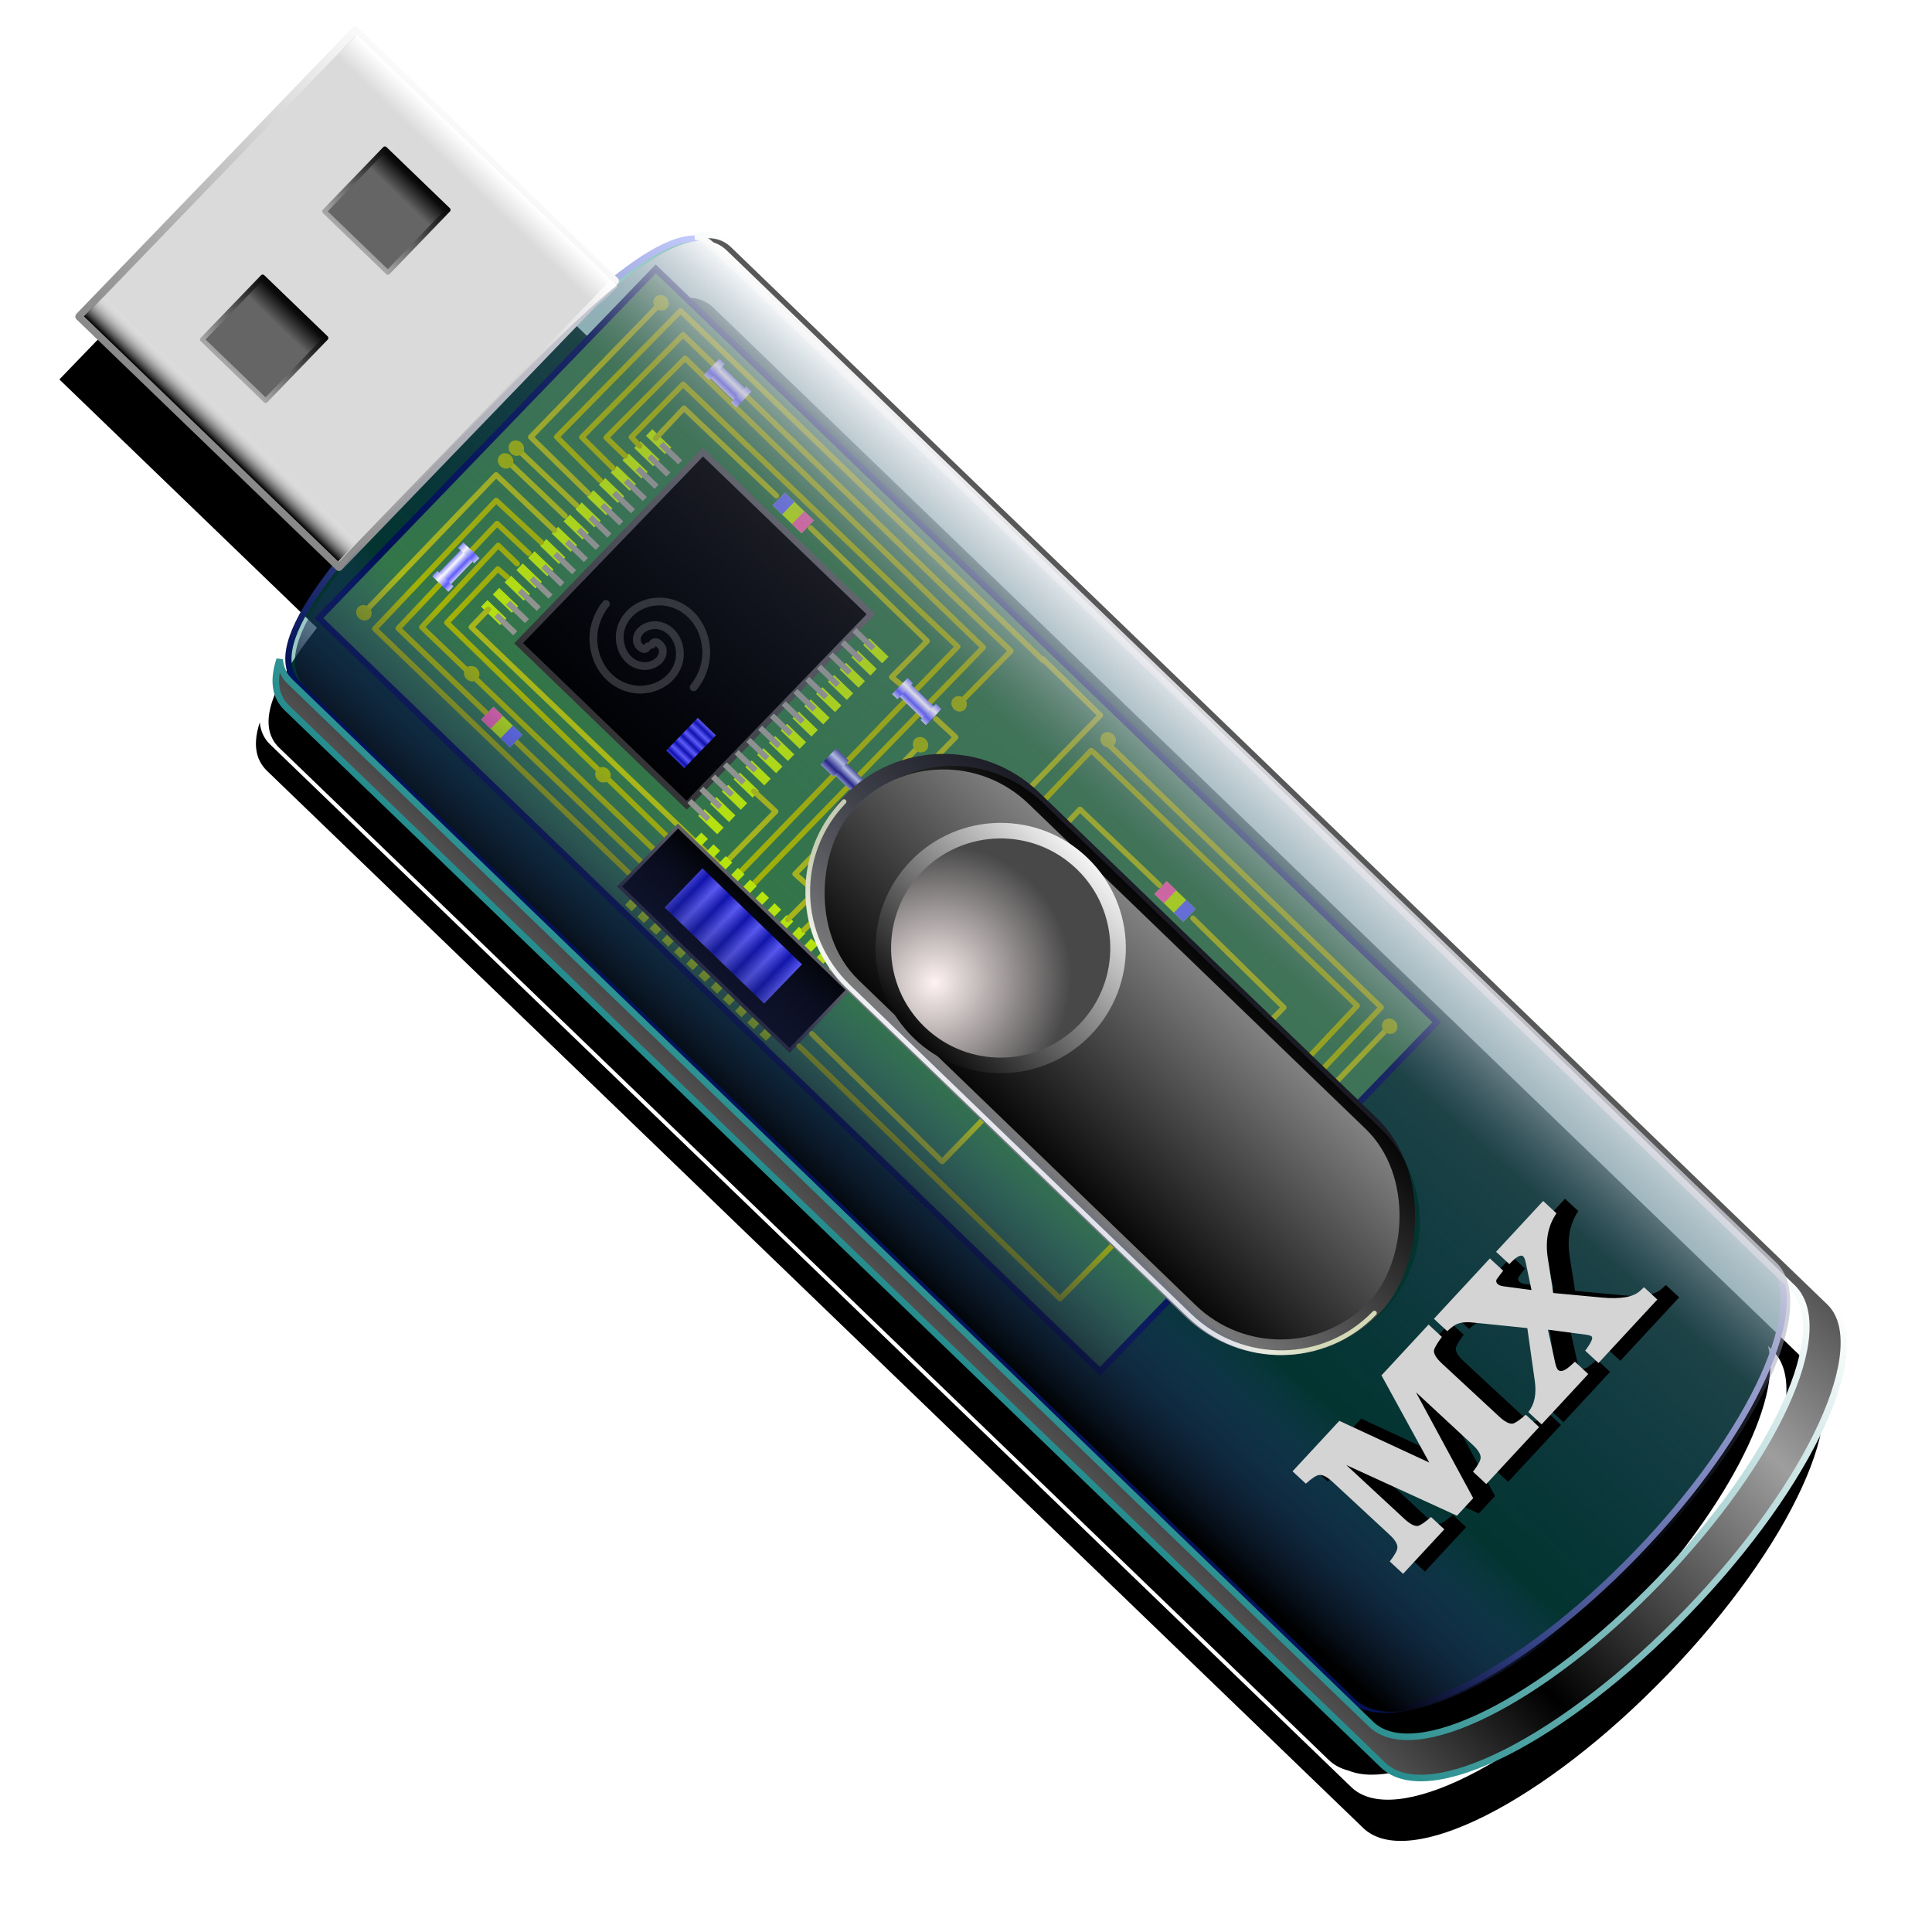<?xml version="1.0" encoding="UTF-8" standalone="no"?>
<!-- Created with Inkscape (http://www.inkscape.org/) -->

<svg
   xmlns:dc="http://purl.org/dc/elements/1.1/"
   xmlns:cc="http://creativecommons.org/ns#"
   xmlns:rdf="http://www.w3.org/1999/02/22-rdf-syntax-ns#"
   xmlns:svg="http://www.w3.org/2000/svg"
   xmlns="http://www.w3.org/2000/svg"
   xmlns:xlink="http://www.w3.org/1999/xlink"
   xmlns:sodipodi="http://sodipodi.sourceforge.net/DTD/sodipodi-0.dtd"
   xmlns:inkscape="http://www.inkscape.org/namespaces/inkscape"
   width="256"
   height="256"
   id="svg2"
   sodipodi:version="0.32"
   inkscape:version="0.92.5 (2060ec1f9f, 2020-04-08)"
   version="1.0"
   sodipodi:docname="mx-live-usb-maker.svg"
   inkscape:output_extension="org.inkscape.output.svg.inkscape">
  <sodipodi:namedview
     pagecolor="#ff0000"
     bordercolor="#666666"
     borderopacity="1"
     objecttolerance="10"
     gridtolerance="10"
     guidetolerance="10"
     inkscape:pageopacity="0"
     inkscape:pageshadow="2"
     inkscape:window-width="640"
     inkscape:window-height="480"
     id="namedview376"
     showgrid="false"
     inkscape:snap-global="false"
     inkscape:zoom="2.28"
     inkscape:cx="128"
     inkscape:cy="128"
     inkscape:current-layer="layer1" />
  <defs
     id="defs4">
    <linearGradient
       inkscape:collect="always"
       id="linearGradient1436">
      <stop
         style="stop-color:#000000;stop-opacity:1"
         offset="0"
         id="stop1432" />
      <stop
         id="stop1440"
         offset="0.293"
         style="stop-color:#3748a7;stop-opacity:0.009" />
      <stop
         style="stop-color:#696d8b;stop-opacity:0.259"
         offset="0.747"
         id="stop1442" />
      <stop
         style="stop-color:#ffffff;stop-opacity:1"
         offset="1"
         id="stop1434" />
    </linearGradient>
    <linearGradient
       inkscape:collect="always"
       id="linearGradient4740">
      <stop
         id="stop4742"
         stop-color="#b6b6b6"
         stop-opacity="1" />
      <stop
         offset="1"
         id="stop4744"
         stop-color="#000000"
         stop-opacity="1" />
    </linearGradient>
    <linearGradient
       inkscape:collect="always"
       id="linearGradient4728">
      <stop
         id="stop4730"
         stop-color="#656565"
         stop-opacity="1" />
      <stop
         offset="1"
         id="stop4732"
         stop-color="#000000"
         stop-opacity="1" />
    </linearGradient>
    <linearGradient
       id="linearGradient4720"
       inkscape:collect="always">
      <stop
         id="stop4722"
         stop-color="#ffffff"
         stop-opacity="0" />
      <stop
         id="stop4724"
         offset="1"
         stop-color="#000000"
         stop-opacity="1" />
    </linearGradient>
    <linearGradient
       inkscape:collect="always"
       id="linearGradient4708">
      <stop
         id="stop4710"
         stop-color="#ffffff"
         stop-opacity="0" />
      <stop
         offset="1"
         id="stop4712"
         stop-color="#ffffff"
         stop-opacity="1" />
    </linearGradient>
    <linearGradient
       inkscape:collect="always"
       id="linearGradient4698">
      <stop
         id="stop4700"
         stop-color="#878787"
         stop-opacity="1" />
      <stop
         offset="1"
         id="stop4702"
         stop-color="#ffffff"
         stop-opacity="1" />
    </linearGradient>
    <linearGradient
       id="linearGradient4688">
      <stop
         id="stop4690"
         stop-color="#000000"
         stop-opacity="1" />
      <stop
         offset="1"
         id="stop4692"
         stop-color="#9e9e9e"
         stop-opacity="1" />
    </linearGradient>
    <linearGradient
       id="linearGradient4682"
       inkscape:collect="always">
      <stop
         id="stop4684"
         stop-color="#258c8d"
         stop-opacity="1" />
      <stop
         id="stop4686"
         offset="1"
         stop-color="#ffffff"
         stop-opacity="1" />
    </linearGradient>
    <linearGradient
       id="linearGradient4663">
      <stop
         id="stop4665"
         stop-color="#a2a2a2"
         stop-opacity="0" />
      <stop
         offset="0.638"
         id="stop4669"
         stop-color="#424242"
         stop-opacity="1" />
      <stop
         id="stop4667"
         offset="1"
         stop-color="#818181"
         stop-opacity="1" />
    </linearGradient>
    <linearGradient
       inkscape:collect="always"
       id="linearGradient4639">
      <stop
         id="stop4641"
         stop-color="#fff2f2"
         stop-opacity="1" />
      <stop
         offset="1"
         id="stop4643"
         stop-color="#484848"
         stop-opacity="1" />
    </linearGradient>
    <linearGradient
       inkscape:collect="always"
       id="linearGradient4631">
      <stop
         id="stop4633"
         stop-color="#000000"
         stop-opacity="1" />
      <stop
         offset="1"
         id="stop4635"
         stop-color="#ffffff"
         stop-opacity="1" />
    </linearGradient>
    <linearGradient
       id="linearGradient4623"
       inkscape:collect="always">
      <stop
         id="stop4625"
         stop-color="#ffffff"
         stop-opacity="1" />
      <stop
         id="stop4627"
         offset="1"
         stop-color="#d4d9b7"
         stop-opacity="1" />
    </linearGradient>
    <linearGradient
       id="linearGradient4610">
      <stop
         id="stop4612"
         stop-color="#000000"
         stop-opacity="1" />
      <stop
         offset="1"
         id="stop4614"
         stop-color="#8d8d8d"
         stop-opacity="1" />
    </linearGradient>
    <linearGradient
       id="linearGradient4602">
      <stop
         id="stop4604"
         stop-color="#7f7f7f"
         stop-opacity="1" />
      <stop
         offset="1"
         id="stop4606"
         stop-color="#000000"
         stop-opacity="1" />
    </linearGradient>
    <linearGradient
       id="linearGradient4372"
       inkscape:collect="always">
      <stop
         id="stop4374"
         stop-color="#201e85"
         stop-opacity="1" />
      <stop
         id="stop4376"
         offset="1"
         stop-color="#c1c9ec"
         stop-opacity="1" />
    </linearGradient>
    <linearGradient
       inkscape:collect="always"
       id="linearGradient3895">
      <stop
         id="stop3897"
         stop-color="#605dff"
         stop-opacity="1" />
      <stop
         offset="1"
         id="stop3899"
         stop-color="#ffffff"
         stop-opacity="1" />
    </linearGradient>
    <linearGradient
       inkscape:collect="always"
       id="linearGradient3883">
      <stop
         id="stop3885"
         stop-color="#0c0daf"
         stop-opacity="1" />
      <stop
         offset="1"
         id="stop3887"
         stop-color="#605dff"
         stop-opacity="1" />
    </linearGradient>
    <linearGradient
       id="linearGradient3382">
      <stop
         id="stop3384"
         stop-color="#303030"
         stop-opacity="1" />
      <stop
         offset="1"
         id="stop3386"
         stop-color="#616265"
         stop-opacity="1" />
    </linearGradient>
    <linearGradient
       inkscape:collect="always"
       id="linearGradient3369">
      <stop
         id="stop3371"
         stop-color="#001056"
         stop-opacity="1" />
      <stop
         offset="1"
         id="stop3373"
         stop-color="#c7ceff"
         stop-opacity="1" />
    </linearGradient>
    <linearGradient
       id="linearGradient3578">
      <stop
         id="stop3580"
         stop-color="#000000"
         stop-opacity="1" />
      <stop
         offset="1"
         id="stop3582"
         stop-color="#fffcfc"
         stop-opacity="1" />
    </linearGradient>
    <linearGradient
       inkscape:collect="always"
       xlink:href="#linearGradient3382"
       id="linearGradient10226"
       gradientUnits="userSpaceOnUse"
       x1="64.36"
       y1="148.62"
       x2="64.95"
       y2="110.96"
       gradientTransform="matrix(1.031,0,0,1.031,59.495,-137.401)" />
    <linearGradient
       inkscape:collect="always"
       xlink:href="#linearGradient3382"
       id="linearGradient10228"
       gradientUnits="userSpaceOnUse"
       gradientTransform="matrix(1.043,0,0,0.326,90.934,-20.268)"
       x1="64.36"
       y1="148.62"
       x2="64.95"
       y2="110.96" />
    <linearGradient
       inkscape:collect="always"
       xlink:href="#linearGradient3883"
       id="linearGradient10230"
       gradientUnits="userSpaceOnUse"
       gradientTransform="matrix(1.031,0,0,1.031,60.743,-136.667)"
       spreadMethod="reflect"
       x1="99.48"
       y1="153.75"
       x2="101.33"
       y2="153.75" />
    <linearGradient
       inkscape:collect="always"
       xlink:href="#linearGradient3895"
       id="linearGradient10232"
       gradientUnits="userSpaceOnUse"
       spreadMethod="reflect"
       x1="102.65"
       y1="127.35"
       x2="102.65"
       y2="126.46" />
    <linearGradient
       inkscape:collect="always"
       xlink:href="#linearGradient3895"
       id="linearGradient10234"
       gradientUnits="userSpaceOnUse"
       gradientTransform="matrix(0.171,0,0,1.345,82.477,-43.687)"
       spreadMethod="reflect"
       x1="102.65"
       y1="127.35"
       x2="102.65"
       y2="126.46" />
    <linearGradient
       inkscape:collect="always"
       xlink:href="#linearGradient3895"
       id="linearGradient10236"
       gradientUnits="userSpaceOnUse"
       gradientTransform="matrix(0.171,0,0,1.345,87.418,-43.835)"
       spreadMethod="reflect"
       x1="102.65"
       y1="127.35"
       x2="102.65"
       y2="126.46" />
    <linearGradient
       inkscape:collect="always"
       xlink:href="#linearGradient3883"
       id="linearGradient10238"
       gradientUnits="userSpaceOnUse"
       gradientTransform="matrix(0.338,0,0,0.477,-38.534,60.848)"
       spreadMethod="reflect"
       x1="99.48"
       y1="153.75"
       x2="101.33"
       y2="153.75" />
    <linearGradient
       inkscape:collect="always"
       xlink:href="#linearGradient3382"
       id="linearGradient10252"
       gradientUnits="userSpaceOnUse"
       gradientTransform="matrix(0.513,0,0,0.33,179.453,-48.049)"
       x1="64.36"
       y1="148.62"
       x2="64.95"
       y2="110.96" />
    <linearGradient
       inkscape:collect="always"
       xlink:href="#linearGradient4372"
       id="linearGradient10254"
       gradientUnits="userSpaceOnUse"
       spreadMethod="reflect"
       x1="102.65"
       y1="127.35"
       x2="102.65"
       y2="126.46" />
    <linearGradient
       inkscape:collect="always"
       xlink:href="#linearGradient4372"
       id="linearGradient10256"
       gradientUnits="userSpaceOnUse"
       gradientTransform="matrix(0.171,0,0,1.345,82.477,-43.687)"
       spreadMethod="reflect"
       x1="102.65"
       y1="127.35"
       x2="102.65"
       y2="126.46" />
    <linearGradient
       inkscape:collect="always"
       xlink:href="#linearGradient4372"
       id="linearGradient10258"
       gradientUnits="userSpaceOnUse"
       gradientTransform="matrix(0.171,0,0,1.345,87.418,-43.835)"
       spreadMethod="reflect"
       x1="102.65"
       y1="127.35"
       x2="102.65"
       y2="126.46" />
    <radialGradient
       inkscape:collect="always"
       xlink:href="#linearGradient4639"
       id="radialGradient10268"
       gradientUnits="userSpaceOnUse"
       gradientTransform="matrix(1.098,-0.042,0.044,1.154,45.035,-148.913)"
       cx="116.9"
       cy="140"
       fx="116.9"
       fy="140"
       r="16.09" />
    <linearGradient
       inkscape:collect="always"
       xlink:href="#linearGradient4631"
       id="linearGradient10270"
       gradientUnits="userSpaceOnUse"
       x1="118.95"
       y1="147.9"
       x2="119.88"
       y2="113.32"
       gradientTransform="matrix(1.031,0,0,1.031,59.071,-136.591)" />
    <linearGradient
       inkscape:collect="always"
       xlink:href="#linearGradient4728"
       id="linearGradient10735"
       gradientUnits="userSpaceOnUse"
       gradientTransform="matrix(1.031,0,0,1.031,59.206,-113.128)"
       x1="-2.105"
       y1="115.04"
       x2="-2.105"
       y2="111.93" />
    <linearGradient
       inkscape:collect="always"
       xlink:href="#linearGradient4740"
       id="linearGradient10739"
       gradientUnits="userSpaceOnUse"
       gradientTransform="matrix(1.031,0,0,1.031,59.206,-113.128)"
       x1="1.842"
       y1="124.37"
       x2="1.974"
       y2="111.43" />
    <linearGradient
       inkscape:collect="always"
       xlink:href="#linearGradient4728"
       id="linearGradient10743"
       gradientUnits="userSpaceOnUse"
       gradientTransform="matrix(1.031,0,0,1.031,59.071,-136.591)"
       x1="-2.105"
       y1="115.04"
       x2="-2.105"
       y2="111.93" />
    <linearGradient
       inkscape:collect="always"
       xlink:href="#linearGradient4740"
       id="linearGradient10746"
       gradientUnits="userSpaceOnUse"
       gradientTransform="matrix(1.031,0,0,1.031,59.071,-136.591)"
       x1="1.842"
       y1="124.37"
       x2="1.974"
       y2="111.43" />
    <linearGradient
       inkscape:collect="always"
       xlink:href="#linearGradient4720"
       id="linearGradient10749"
       gradientUnits="userSpaceOnUse"
       gradientTransform="matrix(1.002,0,0,0.344,58.847,-58.115)"
       x1="1.645"
       y1="114.88"
       x2="1.645"
       y2="103.78" />
    <linearGradient
       inkscape:collect="always"
       xlink:href="#linearGradient4708"
       id="linearGradient10753"
       gradientUnits="userSpaceOnUse"
       gradientTransform="matrix(1.028,0,0,0.344,59.55,-65.141)"
       x1="1.645"
       y1="114.88"
       x2="1.645"
       y2="103.78" />
    <linearGradient
       inkscape:collect="always"
       xlink:href="#linearGradient4698"
       id="linearGradient10756"
       gradientUnits="userSpaceOnUse"
       gradientTransform="matrix(1.031,0,0,1.031,59.071,-136.591)"
       x1="5.768"
       y1="155.78"
       x2="4.825"
       y2="100.63" />
    <linearGradient
       inkscape:collect="always"
       xlink:href="#linearGradient4688"
       id="linearGradient10759"
       gradientUnits="userSpaceOnUse"
       gradientTransform="matrix(0.742,0.716,-0.716,0.742,136.145,-58.157)"
       spreadMethod="reflect"
       x1="209.44"
       y1="150.59"
       x2="209.44"
       y2="108.79" />
    <linearGradient
       inkscape:collect="always"
       xlink:href="#linearGradient4682"
       id="linearGradient10761"
       gradientUnits="userSpaceOnUse"
       gradientTransform="matrix(0.775,0.747,-0.759,0.787,142.004,-62.859)"
       x1="128.5"
       y1="169.7"
       x2="128.5"
       y2="90.72" />
    <linearGradient
       inkscape:collect="always"
       xlink:href="#linearGradient4623"
       id="linearGradient10771"
       gradientUnits="userSpaceOnUse"
       gradientTransform="matrix(0.75,0.723,-0.715,0.742,133.388,-55.82)"
       x1="143.11"
       y1="145.56"
       x2="143.11"
       y2="136.05" />
    <linearGradient
       inkscape:collect="always"
       xlink:href="#linearGradient4610"
       id="linearGradient10774"
       gradientUnits="userSpaceOnUse"
       gradientTransform="matrix(1.031,0,0,1.031,58.854,-133.335)"
       x1="155.32"
       y1="145.43"
       x2="155.32"
       y2="108.74" />
    <linearGradient
       inkscape:collect="always"
       xlink:href="#linearGradient4602"
       id="linearGradient10776"
       gradientUnits="userSpaceOnUse"
       gradientTransform="matrix(1.031,0,0,1.031,58.854,-133.335)"
       x1="143.11"
       y1="145.56"
       x2="143.11"
       y2="108.74" />
    <linearGradient
       inkscape:collect="always"
       xlink:href="#linearGradient3369"
       id="linearGradient1183"
       gradientUnits="userSpaceOnUse"
       gradientTransform="matrix(0.742,0.716,-0.716,0.742,137.337,-57.313)"
       x1="128.5"
       y1="169.7"
       x2="128.5"
       y2="90.72" />
    <linearGradient
       inkscape:collect="always"
       xlink:href="#linearGradient3895"
       id="linearGradient1185"
       gradientUnits="userSpaceOnUse"
       x1="102.65"
       y1="127.35"
       x2="102.65"
       y2="126.46"
       spreadMethod="reflect" />
    <linearGradient
       inkscape:collect="always"
       xlink:href="#linearGradient3895"
       id="linearGradient1187"
       gradientUnits="userSpaceOnUse"
       gradientTransform="matrix(0.171,0,0,1.345,82.477,-43.687)"
       x1="102.65"
       y1="127.35"
       x2="102.65"
       y2="126.46"
       spreadMethod="reflect" />
    <linearGradient
       inkscape:collect="always"
       xlink:href="#linearGradient3895"
       id="linearGradient1189"
       gradientUnits="userSpaceOnUse"
       gradientTransform="matrix(0.171,0,0,1.345,87.418,-43.835)"
       x1="102.65"
       y1="127.35"
       x2="102.65"
       y2="126.46"
       spreadMethod="reflect" />
    <linearGradient
       inkscape:collect="always"
       xlink:href="#linearGradient3895"
       id="linearGradient1191"
       gradientUnits="userSpaceOnUse"
       x1="102.65"
       y1="127.35"
       x2="102.65"
       y2="126.46"
       spreadMethod="reflect" />
    <linearGradient
       inkscape:collect="always"
       xlink:href="#linearGradient3895"
       id="linearGradient1193"
       gradientUnits="userSpaceOnUse"
       gradientTransform="matrix(0.171,0,0,1.345,82.477,-43.687)"
       x1="102.65"
       y1="127.35"
       x2="102.65"
       y2="126.46"
       spreadMethod="reflect" />
    <linearGradient
       inkscape:collect="always"
       xlink:href="#linearGradient3895"
       id="linearGradient1195"
       gradientUnits="userSpaceOnUse"
       gradientTransform="matrix(0.171,0,0,1.345,87.418,-43.835)"
       x1="102.65"
       y1="127.35"
       x2="102.65"
       y2="126.46"
       spreadMethod="reflect" />
    <linearGradient
       inkscape:collect="always"
       xlink:href="#linearGradient1436"
       id="linearGradient1438"
       x1="102.448"
       y1="163.448"
       x2="159.711"
       y2="99.52"
       gradientUnits="userSpaceOnUse"
       gradientTransform="translate(-0.019,-9.5)" />
    <filter
       inkscape:collect="always"
       style="color-interpolation-filters:sRGB"
       id="filter1885"
       x="-0.036"
       width="1.072"
       y="-0.036"
       height="1.072">
      <feGaussianBlur
         inkscape:collect="always"
         stdDeviation="3.491"
         id="feGaussianBlur1887" />
    </filter>
  </defs>
  <g
     id="layer1"
     inkscape:groupmode="layer"
     inkscape:label="1. réteg">
    <path
       style="fill:#000000;fill-opacity:1;stroke:none;stroke-width:0.825;stroke-linecap:round;stroke-miterlimit:4;stroke-opacity:1;filter:url(#filter1885)"
       d="M 44.437,12.358 7.867,50.278 41.996,83.192 c -5.657,7.186 -8.23,12.776 -4.996,15.895 L 176.072,233.209 c 0.706,0.681 1.588,1.144 2.619,1.406 6.909,2.812 22.307,-5.527 36.408,-20.148 13.443,-13.939 21.138,-28.85 19.176,-36.105 l 0.59,0.568 c 5.685,5.482 -2.179,22.816 -17.635,38.842 -15.456,16.026 -32.493,24.514 -38.178,19.031 L 35.8,98.651 c -0.843,-0.813 -1.272,-1.803 -1.375,-2.936 -0.884,2.679 -0.662,4.866 0.959,6.43 L 180.625,242.213 c 5.937,5.726 23.927,-3.326 40.318,-20.322 16.391,-16.996 24.785,-35.303 18.848,-41.029 L 94.552,40.793 c -1.323,-1.276 -3.017,-1.596 -5.033,-1.139 0.384,0.093 0.753,0.227 1.104,0.41 -2.955,-0.655 -7.015,1.492 -11.875,5.381 z"
       id="path1136"
       inkscape:connector-curvature="0" />
    <path
       inkscape:connector-curvature="0"
       style="fill:#088072;fill-opacity:0.411;stroke:url(#linearGradient1183);stroke-width:0.825;stroke-linecap:round;stroke-miterlimit:4;stroke-opacity:1"
       stroke-miterlimit="4"
       d="M 95.427,32.897 234.5,167.019 c 5.685,5.482 -2.181,22.798 -17.637,38.824 -15.456,16.026 -32.475,24.514 -38.16,19.032 L 39.63,90.753 C 33.946,85.271 46.178,72.167 61.634,56.14 77.089,40.114 89.742,27.415 95.427,32.897 Z"
       id="rect2597"
       sodipodi:nodetypes="ccsccsc" />
    <rect
       id="rect3377"
       width="143.774"
       height="64.301"
       x="87.279"
       y="-34.677"
       stroke-miterlimit="4"
       style="opacity:1;fill:#337647;fill-opacity:1;stroke:#001056;stroke-width:0.825;stroke-linecap:round;stroke-miterlimit:4;stroke-dasharray:none;stroke-opacity:1"
       transform="rotate(43.962)" />
    <rect
       id="rect3380"
       width="30.934"
       height="35.181"
       x="108.631"
       y="-21.541"
       stroke-miterlimit="4"
       style="fill:#000000;fill-opacity:1;stroke:url(#linearGradient10226);stroke-width:0.825;stroke-linecap:round;stroke-miterlimit:4;stroke-dasharray:none;stroke-opacity:1"
       transform="rotate(43.962)" />
    <g
       id="g3488"
       transform="matrix(0.742,0.716,-0.716,0.742,137.398,-56.937)">
      <g
         transform="translate(-0.516)"
         id="g3394">
        <rect
           id="rect3390"
           width="3.392"
           height="1.18"
           x="41.593"
           y="113.74"
           stroke-miterlimit="4"
           style="opacity:1;fill:#b8e50b;fill-opacity:1;stroke:none;stroke-width:0.8;stroke-linecap:round;stroke-miterlimit:4;stroke-dasharray:none;stroke-opacity:1" />
        <rect
           y="113.96"
           x="43.732"
           height="0.737"
           width="3.392"
           id="rect3392"
           stroke-miterlimit="4"
           style="opacity:1;fill:#95978f;fill-opacity:1;stroke:none;stroke-width:0.8;stroke-linecap:round;stroke-miterlimit:4;stroke-dasharray:none;stroke-opacity:1" />
      </g>
      <g
         transform="translate(-0.516,2.18)"
         id="g3398">
        <rect
           y="113.74"
           x="41.593"
           height="1.18"
           width="3.392"
           id="rect3400"
           stroke-miterlimit="4"
           style="opacity:1;fill:#b8e50b;fill-opacity:1;stroke:none;stroke-width:0.8;stroke-linecap:round;stroke-miterlimit:4;stroke-dasharray:none;stroke-opacity:1" />
        <rect
           id="rect3402"
           width="3.392"
           height="0.737"
           x="43.732"
           y="113.96"
           stroke-miterlimit="4"
           style="opacity:1;fill:#95978f;fill-opacity:1;stroke:none;stroke-width:0.8;stroke-linecap:round;stroke-miterlimit:4;stroke-dasharray:none;stroke-opacity:1" />
      </g>
      <g
         id="g3404"
         transform="translate(-0.516,4.36)">
        <rect
           id="rect3406"
           width="3.392"
           height="1.18"
           x="41.593"
           y="113.74"
           stroke-miterlimit="4"
           style="opacity:1;fill:#b8e50b;fill-opacity:1;stroke:none;stroke-width:0.8;stroke-linecap:round;stroke-miterlimit:4;stroke-dasharray:none;stroke-opacity:1" />
        <rect
           y="113.96"
           x="43.732"
           height="0.737"
           width="3.392"
           id="rect3408"
           stroke-miterlimit="4"
           style="opacity:1;fill:#95978f;fill-opacity:1;stroke:none;stroke-width:0.8;stroke-linecap:round;stroke-miterlimit:4;stroke-dasharray:none;stroke-opacity:1" />
      </g>
      <g
         transform="translate(-0.516,6.54)"
         id="g3410">
        <rect
           y="113.74"
           x="41.593"
           height="1.18"
           width="3.392"
           id="rect3412"
           stroke-miterlimit="4"
           style="opacity:1;fill:#b8e50b;fill-opacity:1;stroke:none;stroke-width:0.8;stroke-linecap:round;stroke-miterlimit:4;stroke-dasharray:none;stroke-opacity:1" />
        <rect
           id="rect3414"
           width="3.392"
           height="0.737"
           x="43.732"
           y="113.96"
           stroke-miterlimit="4"
           style="opacity:1;fill:#95978f;fill-opacity:1;stroke:none;stroke-width:0.8;stroke-linecap:round;stroke-miterlimit:4;stroke-dasharray:none;stroke-opacity:1" />
      </g>
      <g
         transform="translate(-0.516,8.72)"
         id="g3416">
        <rect
           y="113.74"
           x="41.593"
           height="1.18"
           width="3.392"
           id="rect3418"
           stroke-miterlimit="4"
           style="opacity:1;fill:#b8e50b;fill-opacity:1;stroke:none;stroke-width:0.8;stroke-linecap:round;stroke-miterlimit:4;stroke-dasharray:none;stroke-opacity:1" />
        <rect
           id="rect3420"
           width="3.392"
           height="0.737"
           x="43.732"
           y="113.96"
           stroke-miterlimit="4"
           style="opacity:1;fill:#95978f;fill-opacity:1;stroke:none;stroke-width:0.8;stroke-linecap:round;stroke-miterlimit:4;stroke-dasharray:none;stroke-opacity:1" />
      </g>
      <g
         id="g3422"
         transform="translate(-0.516,10.9)">
        <rect
           id="rect3424"
           width="3.392"
           height="1.18"
           x="41.593"
           y="113.74"
           stroke-miterlimit="4"
           style="opacity:1;fill:#b8e50b;fill-opacity:1;stroke:none;stroke-width:0.8;stroke-linecap:round;stroke-miterlimit:4;stroke-dasharray:none;stroke-opacity:1" />
        <rect
           y="113.96"
           x="43.732"
           height="0.737"
           width="3.392"
           id="rect3426"
           stroke-miterlimit="4"
           style="opacity:1;fill:#95978f;fill-opacity:1;stroke:none;stroke-width:0.8;stroke-linecap:round;stroke-miterlimit:4;stroke-dasharray:none;stroke-opacity:1" />
      </g>
      <g
         transform="translate(-0.516,13.08)"
         id="g3428">
        <rect
           y="113.74"
           x="41.593"
           height="1.18"
           width="3.392"
           id="rect3430"
           stroke-miterlimit="4"
           style="opacity:1;fill:#b8e50b;fill-opacity:1;stroke:none;stroke-width:0.8;stroke-linecap:round;stroke-miterlimit:4;stroke-dasharray:none;stroke-opacity:1" />
        <rect
           id="rect3432"
           width="3.392"
           height="0.737"
           x="43.732"
           y="113.96"
           stroke-miterlimit="4"
           style="opacity:1;fill:#95978f;fill-opacity:1;stroke:none;stroke-width:0.8;stroke-linecap:round;stroke-miterlimit:4;stroke-dasharray:none;stroke-opacity:1" />
      </g>
      <g
         id="g3434"
         transform="translate(-0.516,15.26)">
        <rect
           id="rect3436"
           width="3.392"
           height="1.18"
           x="41.593"
           y="113.74"
           stroke-miterlimit="4"
           style="opacity:1;fill:#b8e50b;fill-opacity:1;stroke:none;stroke-width:0.8;stroke-linecap:round;stroke-miterlimit:4;stroke-dasharray:none;stroke-opacity:1" />
        <rect
           y="113.96"
           x="43.732"
           height="0.737"
           width="3.392"
           id="rect3438"
           stroke-miterlimit="4"
           style="opacity:1;fill:#95978f;fill-opacity:1;stroke:none;stroke-width:0.8;stroke-linecap:round;stroke-miterlimit:4;stroke-dasharray:none;stroke-opacity:1" />
      </g>
      <g
         id="g3440"
         transform="translate(-0.516,17.44)">
        <rect
           id="rect3442"
           width="3.392"
           height="1.18"
           x="41.593"
           y="113.74"
           stroke-miterlimit="4"
           style="opacity:1;fill:#b8e50b;fill-opacity:1;stroke:none;stroke-width:0.8;stroke-linecap:round;stroke-miterlimit:4;stroke-dasharray:none;stroke-opacity:1" />
        <rect
           y="113.96"
           x="43.732"
           height="0.737"
           width="3.392"
           id="rect3444"
           stroke-miterlimit="4"
           style="opacity:1;fill:#95978f;fill-opacity:1;stroke:none;stroke-width:0.8;stroke-linecap:round;stroke-miterlimit:4;stroke-dasharray:none;stroke-opacity:1" />
      </g>
      <g
         transform="translate(-0.516,19.619)"
         id="g3446">
        <rect
           y="113.74"
           x="41.593"
           height="1.18"
           width="3.392"
           id="rect3448"
           stroke-miterlimit="4"
           style="opacity:1;fill:#b8e50b;fill-opacity:1;stroke:none;stroke-width:0.8;stroke-linecap:round;stroke-miterlimit:4;stroke-dasharray:none;stroke-opacity:1" />
        <rect
           id="rect3450"
           width="3.392"
           height="0.737"
           x="43.732"
           y="113.96"
           stroke-miterlimit="4"
           style="opacity:1;fill:#95978f;fill-opacity:1;stroke:none;stroke-width:0.8;stroke-linecap:round;stroke-miterlimit:4;stroke-dasharray:none;stroke-opacity:1" />
      </g>
      <g
         id="g3452"
         transform="translate(-0.516,21.799)">
        <rect
           id="rect3454"
           width="3.392"
           height="1.18"
           x="41.593"
           y="113.74"
           stroke-miterlimit="4"
           style="opacity:1;fill:#b8e50b;fill-opacity:1;stroke:none;stroke-width:0.8;stroke-linecap:round;stroke-miterlimit:4;stroke-dasharray:none;stroke-opacity:1" />
        <rect
           y="113.96"
           x="43.732"
           height="0.737"
           width="3.392"
           id="rect3456"
           stroke-miterlimit="4"
           style="opacity:1;fill:#95978f;fill-opacity:1;stroke:none;stroke-width:0.8;stroke-linecap:round;stroke-miterlimit:4;stroke-dasharray:none;stroke-opacity:1" />
      </g>
      <g
         transform="translate(-0.516,23.979)"
         id="g3458">
        <rect
           y="113.74"
           x="41.593"
           height="1.18"
           width="3.392"
           id="rect3460"
           stroke-miterlimit="4"
           style="opacity:1;fill:#b8e50b;fill-opacity:1;stroke:none;stroke-width:0.8;stroke-linecap:round;stroke-miterlimit:4;stroke-dasharray:none;stroke-opacity:1" />
        <rect
           id="rect3462"
           width="3.392"
           height="0.737"
           x="43.732"
           y="113.96"
           stroke-miterlimit="4"
           style="opacity:1;fill:#95978f;fill-opacity:1;stroke:none;stroke-width:0.8;stroke-linecap:round;stroke-miterlimit:4;stroke-dasharray:none;stroke-opacity:1" />
      </g>
      <g
         transform="translate(-0.516,26.159)"
         id="g3464">
        <rect
           y="113.74"
           x="41.593"
           height="1.18"
           width="3.392"
           id="rect3466"
           stroke-miterlimit="4"
           style="opacity:1;fill:#b8e50b;fill-opacity:1;stroke:none;stroke-width:0.8;stroke-linecap:round;stroke-miterlimit:4;stroke-dasharray:none;stroke-opacity:1" />
        <rect
           id="rect3468"
           width="3.392"
           height="0.737"
           x="43.732"
           y="113.96"
           stroke-miterlimit="4"
           style="opacity:1;fill:#95978f;fill-opacity:1;stroke:none;stroke-width:0.8;stroke-linecap:round;stroke-miterlimit:4;stroke-dasharray:none;stroke-opacity:1" />
      </g>
      <g
         id="g3470"
         transform="translate(-0.516,28.339)">
        <rect
           id="rect3472"
           width="3.392"
           height="1.18"
           x="41.593"
           y="113.74"
           stroke-miterlimit="4"
           style="opacity:1;fill:#b8e50b;fill-opacity:1;stroke:none;stroke-width:0.8;stroke-linecap:round;stroke-miterlimit:4;stroke-dasharray:none;stroke-opacity:1" />
        <rect
           y="113.96"
           x="43.732"
           height="0.737"
           width="3.392"
           id="rect3474"
           stroke-miterlimit="4"
           style="opacity:1;fill:#95978f;fill-opacity:1;stroke:none;stroke-width:0.8;stroke-linecap:round;stroke-miterlimit:4;stroke-dasharray:none;stroke-opacity:1" />
      </g>
      <g
         transform="translate(-0.516,30.519)"
         id="g3476">
        <rect
           y="113.74"
           x="41.593"
           height="1.18"
           width="3.392"
           id="rect3478"
           stroke-miterlimit="4"
           style="opacity:1;fill:#b8e50b;fill-opacity:1;stroke:none;stroke-width:0.8;stroke-linecap:round;stroke-miterlimit:4;stroke-dasharray:none;stroke-opacity:1" />
        <rect
           id="rect3480"
           width="3.392"
           height="0.737"
           x="43.732"
           y="113.96"
           stroke-miterlimit="4"
           style="opacity:1;fill:#95978f;fill-opacity:1;stroke:none;stroke-width:0.8;stroke-linecap:round;stroke-miterlimit:4;stroke-dasharray:none;stroke-opacity:1" />
      </g>
    </g>
    <g
       transform="matrix(-0.742,-0.716,-0.716,0.742,229.651,32.032)"
       id="g3535">
      <g
         id="g3537"
         transform="translate(-0.516)">
        <rect
           y="113.74"
           x="41.593"
           height="1.18"
           width="3.392"
           id="rect3539"
           stroke-miterlimit="4"
           style="opacity:1;fill:#b8e50b;fill-opacity:1;stroke:none;stroke-width:0.8;stroke-linecap:round;stroke-miterlimit:4;stroke-dasharray:none;stroke-opacity:1" />
        <rect
           id="rect3541"
           width="3.392"
           height="0.737"
           x="43.732"
           y="113.96"
           stroke-miterlimit="4"
           style="opacity:1;fill:#95978f;fill-opacity:1;stroke:none;stroke-width:0.8;stroke-linecap:round;stroke-miterlimit:4;stroke-dasharray:none;stroke-opacity:1" />
      </g>
      <g
         id="g3543"
         transform="translate(-0.516,2.18)">
        <rect
           id="rect3545"
           width="3.392"
           height="1.18"
           x="41.593"
           y="113.74"
           stroke-miterlimit="4"
           style="opacity:1;fill:#b8e50b;fill-opacity:1;stroke:none;stroke-width:0.8;stroke-linecap:round;stroke-miterlimit:4;stroke-dasharray:none;stroke-opacity:1" />
        <rect
           y="113.96"
           x="43.732"
           height="0.737"
           width="3.392"
           id="rect3547"
           stroke-miterlimit="4"
           style="opacity:1;fill:#95978f;fill-opacity:1;stroke:none;stroke-width:0.8;stroke-linecap:round;stroke-miterlimit:4;stroke-dasharray:none;stroke-opacity:1" />
      </g>
      <g
         transform="translate(-0.516,4.36)"
         id="g3549">
        <rect
           y="113.74"
           x="41.593"
           height="1.18"
           width="3.392"
           id="rect3551"
           stroke-miterlimit="4"
           style="opacity:1;fill:#b8e50b;fill-opacity:1;stroke:none;stroke-width:0.8;stroke-linecap:round;stroke-miterlimit:4;stroke-dasharray:none;stroke-opacity:1" />
        <rect
           id="rect3553"
           width="3.392"
           height="0.737"
           x="43.732"
           y="113.96"
           stroke-miterlimit="4"
           style="opacity:1;fill:#95978f;fill-opacity:1;stroke:none;stroke-width:0.8;stroke-linecap:round;stroke-miterlimit:4;stroke-dasharray:none;stroke-opacity:1" />
      </g>
      <g
         id="g3555"
         transform="translate(-0.516,6.54)">
        <rect
           id="rect3557"
           width="3.392"
           height="1.18"
           x="41.593"
           y="113.74"
           stroke-miterlimit="4"
           style="opacity:1;fill:#b8e50b;fill-opacity:1;stroke:none;stroke-width:0.8;stroke-linecap:round;stroke-miterlimit:4;stroke-dasharray:none;stroke-opacity:1" />
        <rect
           y="113.96"
           x="43.732"
           height="0.737"
           width="3.392"
           id="rect3559"
           stroke-miterlimit="4"
           style="opacity:1;fill:#95978f;fill-opacity:1;stroke:none;stroke-width:0.8;stroke-linecap:round;stroke-miterlimit:4;stroke-dasharray:none;stroke-opacity:1" />
      </g>
      <g
         id="g3561"
         transform="translate(-0.516,8.72)">
        <rect
           id="rect3563"
           width="3.392"
           height="1.18"
           x="41.593"
           y="113.74"
           stroke-miterlimit="4"
           style="opacity:1;fill:#b8e50b;fill-opacity:1;stroke:none;stroke-width:0.8;stroke-linecap:round;stroke-miterlimit:4;stroke-dasharray:none;stroke-opacity:1" />
        <rect
           y="113.96"
           x="43.732"
           height="0.737"
           width="3.392"
           id="rect3565"
           stroke-miterlimit="4"
           style="opacity:1;fill:#95978f;fill-opacity:1;stroke:none;stroke-width:0.8;stroke-linecap:round;stroke-miterlimit:4;stroke-dasharray:none;stroke-opacity:1" />
      </g>
      <g
         transform="translate(-0.516,10.9)"
         id="g3567">
        <rect
           y="113.74"
           x="41.593"
           height="1.18"
           width="3.392"
           id="rect3569"
           stroke-miterlimit="4"
           style="opacity:1;fill:#b8e50b;fill-opacity:1;stroke:none;stroke-width:0.8;stroke-linecap:round;stroke-miterlimit:4;stroke-dasharray:none;stroke-opacity:1" />
        <rect
           id="rect3571"
           width="3.392"
           height="0.737"
           x="43.732"
           y="113.96"
           stroke-miterlimit="4"
           style="opacity:1;fill:#95978f;fill-opacity:1;stroke:none;stroke-width:0.8;stroke-linecap:round;stroke-miterlimit:4;stroke-dasharray:none;stroke-opacity:1" />
      </g>
      <g
         id="g3573"
         transform="translate(-0.516,13.08)">
        <rect
           id="rect3575"
           width="3.392"
           height="1.18"
           x="41.593"
           y="113.74"
           stroke-miterlimit="4"
           style="opacity:1;fill:#b8e50b;fill-opacity:1;stroke:none;stroke-width:0.8;stroke-linecap:round;stroke-miterlimit:4;stroke-dasharray:none;stroke-opacity:1" />
        <rect
           y="113.96"
           x="43.732"
           height="0.737"
           width="3.392"
           id="rect3577"
           stroke-miterlimit="4"
           style="opacity:1;fill:#95978f;fill-opacity:1;stroke:none;stroke-width:0.8;stroke-linecap:round;stroke-miterlimit:4;stroke-dasharray:none;stroke-opacity:1" />
      </g>
      <g
         transform="translate(-0.516,15.26)"
         id="g3579">
        <rect
           y="113.74"
           x="41.593"
           height="1.18"
           width="3.392"
           id="rect3581"
           stroke-miterlimit="4"
           style="opacity:1;fill:#b8e50b;fill-opacity:1;stroke:none;stroke-width:0.8;stroke-linecap:round;stroke-miterlimit:4;stroke-dasharray:none;stroke-opacity:1" />
        <rect
           id="rect3583"
           width="3.392"
           height="0.737"
           x="43.732"
           y="113.96"
           stroke-miterlimit="4"
           style="opacity:1;fill:#95978f;fill-opacity:1;stroke:none;stroke-width:0.8;stroke-linecap:round;stroke-miterlimit:4;stroke-dasharray:none;stroke-opacity:1" />
      </g>
      <g
         transform="translate(-0.516,17.44)"
         id="g3585">
        <rect
           y="113.74"
           x="41.593"
           height="1.18"
           width="3.392"
           id="rect3587"
           stroke-miterlimit="4"
           style="opacity:1;fill:#b8e50b;fill-opacity:1;stroke:none;stroke-width:0.8;stroke-linecap:round;stroke-miterlimit:4;stroke-dasharray:none;stroke-opacity:1" />
        <rect
           id="rect3589"
           width="3.392"
           height="0.737"
           x="43.732"
           y="113.96"
           stroke-miterlimit="4"
           style="opacity:1;fill:#95978f;fill-opacity:1;stroke:none;stroke-width:0.8;stroke-linecap:round;stroke-miterlimit:4;stroke-dasharray:none;stroke-opacity:1" />
      </g>
      <g
         id="g3591"
         transform="translate(-0.516,19.619)">
        <rect
           id="rect3593"
           width="3.392"
           height="1.18"
           x="41.593"
           y="113.74"
           stroke-miterlimit="4"
           style="opacity:1;fill:#b8e50b;fill-opacity:1;stroke:none;stroke-width:0.8;stroke-linecap:round;stroke-miterlimit:4;stroke-dasharray:none;stroke-opacity:1" />
        <rect
           y="113.96"
           x="43.732"
           height="0.737"
           width="3.392"
           id="rect3595"
           stroke-miterlimit="4"
           style="opacity:1;fill:#95978f;fill-opacity:1;stroke:none;stroke-width:0.8;stroke-linecap:round;stroke-miterlimit:4;stroke-dasharray:none;stroke-opacity:1" />
      </g>
      <g
         transform="translate(-0.516,21.799)"
         id="g3597">
        <rect
           y="113.74"
           x="41.593"
           height="1.18"
           width="3.392"
           id="rect3599"
           stroke-miterlimit="4"
           style="opacity:1;fill:#b8e50b;fill-opacity:1;stroke:none;stroke-width:0.8;stroke-linecap:round;stroke-miterlimit:4;stroke-dasharray:none;stroke-opacity:1" />
        <rect
           id="rect3601"
           width="3.392"
           height="0.737"
           x="43.732"
           y="113.96"
           stroke-miterlimit="4"
           style="opacity:1;fill:#95978f;fill-opacity:1;stroke:none;stroke-width:0.8;stroke-linecap:round;stroke-miterlimit:4;stroke-dasharray:none;stroke-opacity:1" />
      </g>
      <g
         id="g3603"
         transform="translate(-0.516,23.979)">
        <rect
           id="rect3605"
           width="3.392"
           height="1.18"
           x="41.593"
           y="113.74"
           stroke-miterlimit="4"
           style="opacity:1;fill:#b8e50b;fill-opacity:1;stroke:none;stroke-width:0.8;stroke-linecap:round;stroke-miterlimit:4;stroke-dasharray:none;stroke-opacity:1" />
        <rect
           y="113.96"
           x="43.732"
           height="0.737"
           width="3.392"
           id="rect3607"
           stroke-miterlimit="4"
           style="opacity:1;fill:#95978f;fill-opacity:1;stroke:none;stroke-width:0.8;stroke-linecap:round;stroke-miterlimit:4;stroke-dasharray:none;stroke-opacity:1" />
      </g>
      <g
         id="g3609"
         transform="translate(-0.516,26.159)">
        <rect
           id="rect3611"
           width="3.392"
           height="1.18"
           x="41.593"
           y="113.74"
           stroke-miterlimit="4"
           style="opacity:1;fill:#b8e50b;fill-opacity:1;stroke:none;stroke-width:0.8;stroke-linecap:round;stroke-miterlimit:4;stroke-dasharray:none;stroke-opacity:1" />
        <rect
           y="113.96"
           x="43.732"
           height="0.737"
           width="3.392"
           id="rect3613"
           stroke-miterlimit="4"
           style="opacity:1;fill:#95978f;fill-opacity:1;stroke:none;stroke-width:0.8;stroke-linecap:round;stroke-miterlimit:4;stroke-dasharray:none;stroke-opacity:1" />
      </g>
      <g
         transform="translate(-0.516,28.339)"
         id="g3615">
        <rect
           y="113.74"
           x="41.593"
           height="1.18"
           width="3.392"
           id="rect3617"
           stroke-miterlimit="4"
           style="opacity:1;fill:#b8e50b;fill-opacity:1;stroke:none;stroke-width:0.8;stroke-linecap:round;stroke-miterlimit:4;stroke-dasharray:none;stroke-opacity:1" />
        <rect
           id="rect3619"
           width="3.392"
           height="0.737"
           x="43.732"
           y="113.96"
           stroke-miterlimit="4"
           style="opacity:1;fill:#95978f;fill-opacity:1;stroke:none;stroke-width:0.8;stroke-linecap:round;stroke-miterlimit:4;stroke-dasharray:none;stroke-opacity:1" />
      </g>
      <g
         id="g3621"
         transform="translate(-0.516,30.519)">
        <rect
           id="rect3623"
           width="3.392"
           height="1.18"
           x="41.593"
           y="113.74"
           stroke-miterlimit="4"
           style="opacity:1;fill:#b8e50b;fill-opacity:1;stroke:none;stroke-width:0.8;stroke-linecap:round;stroke-miterlimit:4;stroke-dasharray:none;stroke-opacity:1" />
        <rect
           y="113.96"
           x="43.732"
           height="0.737"
           width="3.392"
           id="rect3625"
           stroke-miterlimit="4"
           style="opacity:1;fill:#95978f;fill-opacity:1;stroke:none;stroke-width:0.8;stroke-linecap:round;stroke-miterlimit:4;stroke-dasharray:none;stroke-opacity:1" />
      </g>
    </g>
    <path
       d="M 70.065,73.328 65.854,69.372 52.773,83.265 87.462,116.613"
       id="path3722"
       sodipodi:nodetypes="cccc"
       stroke-miterlimit="4"
       inkscape:connector-curvature="0"
       style="fill:none;fill-rule:evenodd;stroke:#a4b204;stroke-width:0.722;stroke-linecap:round;stroke-linejoin:round;stroke-miterlimit:4;stroke-dasharray:none;stroke-opacity:1" />
    <path
       id="path3724"
       d="M 68.531,74.7 66.014,72.273 55.888,83.101 88.934,114.758"
       sodipodi:nodetypes="cccc"
       stroke-miterlimit="4"
       inkscape:connector-curvature="0"
       style="fill:none;fill-rule:evenodd;stroke:#a4b204;stroke-width:0.722;stroke-linecap:round;stroke-linejoin:round;stroke-miterlimit:4;stroke-dasharray:none;stroke-opacity:1" />
    <path
       d="M 67.165,76.445 65.963,75.392 59.211,82.503 90.13,112.532"
       id="path3726"
       sodipodi:nodetypes="cccc"
       stroke-miterlimit="4"
       inkscape:connector-curvature="0"
       style="fill:none;fill-rule:evenodd;stroke:#a4b204;stroke-width:0.722;stroke-linecap:round;stroke-linejoin:round;stroke-miterlimit:4;stroke-dasharray:none;stroke-opacity:1" />
    <path
       sodipodi:nodetypes="cccc"
       id="path3728"
       d="M 71.705,71.847 65.745,66.31 49.656,83.321 84.345,116.669"
       stroke-miterlimit="4"
       inkscape:connector-curvature="0"
       style="fill:none;fill-rule:evenodd;stroke:#a4b204;stroke-width:0.722;stroke-linecap:round;stroke-linejoin:round;stroke-miterlimit:4;stroke-dasharray:none;stroke-opacity:1" />
    <path
       sodipodi:nodetypes="cccccc"
       d="m 82.841,60.409 -2.517,-2.427 10.454,-10.512 32.834,31.877 6.675,6.438 -31.191,32.123"
       id="path3736"
       stroke-miterlimit="4"
       inkscape:connector-curvature="0"
       style="fill:none;fill-rule:evenodd;stroke:#a4b204;stroke-width:0.722;stroke-linecap:round;stroke-linejoin:round;stroke-miterlimit:4;stroke-dasharray:none;stroke-opacity:1" />
    <path
       sodipodi:nodetypes="cccc"
       id="path3738"
       d="m 84.753,59.084 -1.096,-1.163 6.862,-7.006 31.13,29.811 5.251,4.958 -29.709,30.806"
       stroke-miterlimit="4"
       inkscape:connector-curvature="0"
       style="fill:none;fill-rule:evenodd;stroke:#a4b204;stroke-width:0.722;stroke-linecap:round;stroke-linejoin:round;stroke-miterlimit:4;stroke-dasharray:none;stroke-opacity:1" />
    <path
       sodipodi:nodetypes="ccc"
       id="path3742"
       d="M 73.45,70.256 65.737,62.923 48.22,81.197"
       stroke-miterlimit="4"
       inkscape:connector-curvature="0"
       style="fill:none;fill-rule:evenodd;stroke:#a9b718;stroke-width:0.722;stroke-linecap:round;stroke-linejoin:round;stroke-miterlimit:4;stroke-dasharray:none;stroke-opacity:1" />
    <path
       sodipodi:nodetypes="ccccc"
       id="path3750"
       d="m 64.716,80.737 -2.269,2.353 33.155,31.763 7.179,-7.334 -2.898,-2.689"
       stroke-miterlimit="4"
       inkscape:connector-curvature="0"
       style="fill:none;fill-rule:evenodd;stroke:#a9b718;stroke-width:0.722;stroke-linecap:round;stroke-linejoin:round;stroke-miterlimit:4;stroke-dasharray:none;stroke-opacity:1" />
    <g
       id="g3765"
       transform="matrix(-0.742,-0.716,-0.716,0.742,190.53,59.675)">
      <rect
         id="rect3767"
         width="5.162"
         height="2.286"
         x="59.29"
         y="107.99"
         stroke-miterlimit="4"
         style="opacity:1;fill:#b8e50b;fill-opacity:1;stroke:none;stroke-width:0.7;stroke-linecap:round;stroke-linejoin:round;stroke-miterlimit:4;stroke-dasharray:none;stroke-opacity:1" />
      <rect
         y="107.99"
         x="59.29"
         height="2.286"
         width="1.696"
         id="rect3769"
         stroke-miterlimit="4"
         style="opacity:1;fill:#656fed;fill-opacity:1;stroke:none;stroke-width:0.7;stroke-linecap:round;stroke-linejoin:round;stroke-miterlimit:4;stroke-dasharray:none;stroke-opacity:1" />
      <rect
         id="rect3771"
         width="1.696"
         height="2.286"
         x="62.758"
         y="107.99"
         stroke-miterlimit="4"
         style="opacity:1;fill:#ed65a9;fill-opacity:1;stroke:none;stroke-width:0.7;stroke-linecap:round;stroke-linejoin:round;stroke-miterlimit:4;stroke-dasharray:none;stroke-opacity:1" />
    </g>
    <g
       id="g4129"
       transform="matrix(0.742,0.716,-0.716,0.742,159.887,-79.71)">
      <rect
         transform="matrix(0,1,1,0,0,0)"
         y="81.24"
         x="177.71"
         height="1.18"
         width="3.392"
         id="rect3934"
         stroke-miterlimit="4"
         style="fill:#b8e50b;fill-opacity:1;stroke:none;stroke-width:0.8;stroke-linecap:round;stroke-miterlimit:4;stroke-dasharray:none;stroke-opacity:1" />
      <rect
         transform="matrix(0,1,1,0,0,0)"
         id="rect3940"
         width="3.392"
         height="1.18"
         x="177.71"
         y="83.42"
         stroke-miterlimit="4"
         style="fill:#b8e50b;fill-opacity:1;stroke:none;stroke-width:0.8;stroke-linecap:round;stroke-miterlimit:4;stroke-dasharray:none;stroke-opacity:1" />
      <rect
         transform="matrix(0,1,1,0,0,0)"
         y="85.6"
         x="177.71"
         height="1.18"
         width="3.392"
         id="rect3946"
         stroke-miterlimit="4"
         style="fill:#b8e50b;fill-opacity:1;stroke:none;stroke-width:0.8;stroke-linecap:round;stroke-miterlimit:4;stroke-dasharray:none;stroke-opacity:1" />
      <rect
         transform="matrix(0,1,1,0,0,0)"
         id="rect3952"
         width="3.392"
         height="1.18"
         x="177.71"
         y="87.78"
         stroke-miterlimit="4"
         style="fill:#b8e50b;fill-opacity:1;stroke:none;stroke-width:0.8;stroke-linecap:round;stroke-miterlimit:4;stroke-dasharray:none;stroke-opacity:1" />
      <rect
         transform="matrix(0,1,1,0,0,0)"
         id="rect3958"
         width="3.392"
         height="1.18"
         x="177.71"
         y="89.96"
         stroke-miterlimit="4"
         style="fill:#b8e50b;fill-opacity:1;stroke:none;stroke-width:0.8;stroke-linecap:round;stroke-miterlimit:4;stroke-dasharray:none;stroke-opacity:1" />
      <rect
         transform="matrix(0,1,1,0,0,0)"
         y="92.14"
         x="177.71"
         height="1.18"
         width="3.392"
         id="rect3964"
         stroke-miterlimit="4"
         style="fill:#b8e50b;fill-opacity:1;stroke:none;stroke-width:0.8;stroke-linecap:round;stroke-miterlimit:4;stroke-dasharray:none;stroke-opacity:1" />
      <rect
         transform="matrix(0,1,1,0,0,0)"
         id="rect3970"
         width="3.392"
         height="1.18"
         x="177.71"
         y="94.32"
         stroke-miterlimit="4"
         style="fill:#b8e50b;fill-opacity:1;stroke:none;stroke-width:0.8;stroke-linecap:round;stroke-miterlimit:4;stroke-dasharray:none;stroke-opacity:1" />
      <rect
         transform="matrix(0,1,1,0,0,0)"
         y="96.5"
         x="177.71"
         height="1.18"
         width="3.392"
         id="rect3976"
         stroke-miterlimit="4"
         style="fill:#b8e50b;fill-opacity:1;stroke:none;stroke-width:0.8;stroke-linecap:round;stroke-miterlimit:4;stroke-dasharray:none;stroke-opacity:1" />
      <rect
         transform="matrix(0,1,1,0,0,0)"
         y="98.68"
         x="177.71"
         height="1.18"
         width="3.392"
         id="rect3982"
         stroke-miterlimit="4"
         style="fill:#b8e50b;fill-opacity:1;stroke:none;stroke-width:0.8;stroke-linecap:round;stroke-miterlimit:4;stroke-dasharray:none;stroke-opacity:1" />
      <rect
         transform="matrix(0,1,1,0,0,0)"
         id="rect3988"
         width="3.392"
         height="1.18"
         x="177.71"
         y="100.86"
         stroke-miterlimit="4"
         style="fill:#b8e50b;fill-opacity:1;stroke:none;stroke-width:0.8;stroke-linecap:round;stroke-miterlimit:4;stroke-dasharray:none;stroke-opacity:1" />
      <rect
         transform="matrix(0,1,1,0,0,0)"
         y="103.04"
         x="177.71"
         height="1.18"
         width="3.392"
         id="rect3994"
         stroke-miterlimit="4"
         style="fill:#b8e50b;fill-opacity:1;stroke:none;stroke-width:0.8;stroke-linecap:round;stroke-miterlimit:4;stroke-dasharray:none;stroke-opacity:1" />
      <rect
         transform="matrix(0,1,1,0,0,0)"
         id="rect4000"
         width="3.392"
         height="1.18"
         x="177.71"
         y="105.22"
         stroke-miterlimit="4"
         style="fill:#b8e50b;fill-opacity:1;stroke:none;stroke-width:0.8;stroke-linecap:round;stroke-miterlimit:4;stroke-dasharray:none;stroke-opacity:1" />
    </g>
    <g
       transform="matrix(0.742,0.716,-0.716,0.742,152.22,-72.635)"
       id="g4144">
      <rect
         id="rect4146"
         width="3.392"
         height="1.18"
         x="177.71"
         y="81.24"
         transform="matrix(0,1,1,0,0,0)"
         stroke-miterlimit="4"
         style="fill:#b8e50b;fill-opacity:1;stroke:none;stroke-width:0.8;stroke-linecap:round;stroke-miterlimit:4;stroke-dasharray:none;stroke-opacity:1" />
      <rect
         y="83.42"
         x="177.71"
         height="1.18"
         width="3.392"
         id="rect4148"
         transform="matrix(0,1,1,0,0,0)"
         stroke-miterlimit="4"
         style="fill:#b8e50b;fill-opacity:1;stroke:none;stroke-width:0.8;stroke-linecap:round;stroke-miterlimit:4;stroke-dasharray:none;stroke-opacity:1" />
      <rect
         id="rect4150"
         width="3.392"
         height="1.18"
         x="177.71"
         y="85.6"
         transform="matrix(0,1,1,0,0,0)"
         stroke-miterlimit="4"
         style="fill:#b8e50b;fill-opacity:1;stroke:none;stroke-width:0.8;stroke-linecap:round;stroke-miterlimit:4;stroke-dasharray:none;stroke-opacity:1" />
      <rect
         y="87.78"
         x="177.71"
         height="1.18"
         width="3.392"
         id="rect4152"
         transform="matrix(0,1,1,0,0,0)"
         stroke-miterlimit="4"
         style="fill:#b8e50b;fill-opacity:1;stroke:none;stroke-width:0.8;stroke-linecap:round;stroke-miterlimit:4;stroke-dasharray:none;stroke-opacity:1" />
      <rect
         y="89.96"
         x="177.71"
         height="1.18"
         width="3.392"
         id="rect4154"
         transform="matrix(0,1,1,0,0,0)"
         stroke-miterlimit="4"
         style="fill:#b8e50b;fill-opacity:1;stroke:none;stroke-width:0.8;stroke-linecap:round;stroke-miterlimit:4;stroke-dasharray:none;stroke-opacity:1" />
      <rect
         id="rect4156"
         width="3.392"
         height="1.18"
         x="177.71"
         y="92.14"
         transform="matrix(0,1,1,0,0,0)"
         stroke-miterlimit="4"
         style="fill:#b8e50b;fill-opacity:1;stroke:none;stroke-width:0.8;stroke-linecap:round;stroke-miterlimit:4;stroke-dasharray:none;stroke-opacity:1" />
      <rect
         y="94.32"
         x="177.71"
         height="1.18"
         width="3.392"
         id="rect4158"
         transform="matrix(0,1,1,0,0,0)"
         stroke-miterlimit="4"
         style="fill:#b8e50b;fill-opacity:1;stroke:none;stroke-width:0.8;stroke-linecap:round;stroke-miterlimit:4;stroke-dasharray:none;stroke-opacity:1" />
      <rect
         id="rect4160"
         width="3.392"
         height="1.18"
         x="177.71"
         y="96.5"
         transform="matrix(0,1,1,0,0,0)"
         stroke-miterlimit="4"
         style="fill:#b8e50b;fill-opacity:1;stroke:none;stroke-width:0.8;stroke-linecap:round;stroke-miterlimit:4;stroke-dasharray:none;stroke-opacity:1" />
      <rect
         id="rect4162"
         width="3.392"
         height="1.18"
         x="177.71"
         y="98.68"
         transform="matrix(0,1,1,0,0,0)"
         stroke-miterlimit="4"
         style="fill:#b8e50b;fill-opacity:1;stroke:none;stroke-width:0.8;stroke-linecap:round;stroke-miterlimit:4;stroke-dasharray:none;stroke-opacity:1" />
      <rect
         y="100.86"
         x="177.71"
         height="1.18"
         width="3.392"
         id="rect4164"
         transform="matrix(0,1,1,0,0,0)"
         stroke-miterlimit="4"
         style="fill:#b8e50b;fill-opacity:1;stroke:none;stroke-width:0.8;stroke-linecap:round;stroke-miterlimit:4;stroke-dasharray:none;stroke-opacity:1" />
      <rect
         id="rect4166"
         width="3.392"
         height="1.18"
         x="177.71"
         y="103.04"
         transform="matrix(0,1,1,0,0,0)"
         stroke-miterlimit="4"
         style="fill:#b8e50b;fill-opacity:1;stroke:none;stroke-width:0.8;stroke-linecap:round;stroke-miterlimit:4;stroke-dasharray:none;stroke-opacity:1" />
      <rect
         y="105.22"
         x="177.71"
         height="1.18"
         width="3.392"
         id="rect4168"
         transform="matrix(0,1,1,0,0,0)"
         stroke-miterlimit="4"
         style="fill:#b8e50b;fill-opacity:1;stroke:none;stroke-width:0.8;stroke-linecap:round;stroke-miterlimit:4;stroke-dasharray:none;stroke-opacity:1" />
    </g>
    <rect
       y="16.42"
       x="140.637"
       height="11.141"
       width="31.296"
       id="rect3779"
       stroke-miterlimit="4"
       style="fill:#000000;fill-opacity:1;stroke:url(#linearGradient10228);stroke-width:0.467;stroke-linecap:round;stroke-miterlimit:4;stroke-dasharray:none;stroke-opacity:1"
       transform="rotate(43.962)" />
    <rect
       id="rect3881"
       width="18.32"
       height="7.226"
       x="146.873"
       y="18.203"
       stroke-miterlimit="4"
       style="opacity:1;fill:url(#linearGradient10230);fill-opacity:1;stroke:none;stroke-width:0.722;stroke-linecap:round;stroke-linejoin:round;stroke-miterlimit:4;stroke-dasharray:none;stroke-opacity:1"
       transform="rotate(43.962)" />
    <path
       sodipodi:nodetypes="cccc"
       id="path3926"
       d="m 121.763,98.895 -16.413,16.91 2.677,2.371 -3.643,3.668"
       stroke-miterlimit="4"
       inkscape:connector-curvature="0"
       style="fill:none;fill-rule:evenodd;stroke:#a9b718;stroke-width:0.722;stroke-linecap:round;stroke-linejoin:round;stroke-miterlimit:4;stroke-dasharray:none;stroke-opacity:1" />
    <path
       d="m 124.008,95.253 2.624,2.425 -17.627,18.168 2.623,2.318 -5.123,5.093"
       id="path3928"
       sodipodi:nodetypes="ccccc"
       stroke-miterlimit="4"
       inkscape:connector-curvature="0"
       style="fill:none;fill-rule:evenodd;stroke:#a9b718;stroke-width:0.722;stroke-linecap:round;stroke-linejoin:round;stroke-miterlimit:4;stroke-dasharray:none;stroke-opacity:1" />
    <ellipse
       id="path4170"
       transform="rotate(43.962)"
       stroke-miterlimit="4"
       cx="128.778"
       cy="18.435"
       rx="1.064"
       ry="0.988"
       style="opacity:1;fill:#9aaf0c;fill-opacity:1;stroke:none;stroke-width:0.722;stroke-linecap:round;stroke-linejoin:round;stroke-miterlimit:4;stroke-dasharray:none;stroke-opacity:1" />
    <ellipse
       transform="rotate(43.962)"
       id="path4172"
       stroke-miterlimit="4"
       cx="106.961"
       cy="20.868"
       rx="1.064"
       ry="0.988"
       style="opacity:1;fill:#9aaf0c;fill-opacity:1;stroke:none;stroke-width:0.722;stroke-linecap:round;stroke-linejoin:round;stroke-miterlimit:4;stroke-dasharray:none;stroke-opacity:1" />
    <ellipse
       id="path4174"
       transform="rotate(43.962)"
       stroke-miterlimit="4"
       cx="91.074"
       cy="24.973"
       rx="1.064"
       ry="0.988"
       style="opacity:1;fill:#9aaf0c;fill-opacity:1;stroke:none;stroke-width:0.722;stroke-linecap:round;stroke-linejoin:round;stroke-miterlimit:4;stroke-dasharray:none;stroke-opacity:1" />
    <g
       transform="matrix(0.716,-0.742,0.742,0.716,-107.17,60.339)"
       id="g4178">
      <rect
         id="rect4180"
         width="5.605"
         height="2.139"
         x="99.85"
         y="125.84"
         stroke-miterlimit="4"
         style="opacity:1;fill:url(#linearGradient1185);fill-opacity:1;stroke:none;stroke-width:0.7;stroke-linecap:round;stroke-linejoin:round;stroke-miterlimit:4;stroke-dasharray:none;stroke-opacity:1" />
      <rect
         y="125.54"
         x="99.56"
         height="2.876"
         width="0.959"
         id="rect4182"
         stroke-miterlimit="4"
         style="opacity:1;fill:url(#linearGradient1187);fill-opacity:1;stroke:none;stroke-width:0.7;stroke-linecap:round;stroke-linejoin:round;stroke-miterlimit:4;stroke-dasharray:none;stroke-opacity:1" />
      <rect
         id="rect4184"
         width="0.959"
         height="2.876"
         x="104.5"
         y="125.4"
         stroke-miterlimit="4"
         style="opacity:1;fill:url(#linearGradient1189);fill-opacity:1;stroke:none;stroke-width:0.7;stroke-linecap:round;stroke-linejoin:round;stroke-miterlimit:4;stroke-dasharray:none;stroke-opacity:1" />
    </g>
    <path
       sodipodi:type="spiral"
       id="path4196"
       sodipodi:cx="62.610619"
       sodipodi:cy="132.32744"
       sodipodi:expansion="0.98000002"
       sodipodi:revolution="1.3099999"
       sodipodi:radius="7.6589727"
       sodipodi:argument="-30.19598"
       sodipodi:t0="0"
       d="m 62.611,132.327 c 0.315,0.86 -0.992,0.852 -1.419,0.519 -1.122,-0.875 -0.572,-2.578 0.395,-3.318 1.71,-1.309 4.131,-0.427 5.188,1.275 1.54,2.479 0.292,5.696 -2.144,7.044 -3.228,1.787 -7.26,0.162 -8.89,-3.006 -0.434,-0.843 -0.699,-1.77 -0.787,-2.714"
       transform="matrix(0.742,0.716,-0.716,0.742,134.111,-57.362)"
       style="fill:none;fill-rule:evenodd;stroke:#303030;stroke-width:1;stroke-linecap:round;stroke-linejoin:round;stroke-opacity:1" />
    <path
       transform="matrix(-0.742,-0.716,0.716,-0.742,38.096,228.447)"
       d="m 62.611,132.327 c 0.315,0.86 -0.992,0.852 -1.419,0.519 -1.122,-0.875 -0.572,-2.578 0.395,-3.318 1.71,-1.309 4.131,-0.427 5.188,1.275 1.54,2.479 0.292,5.696 -2.144,7.044 -3.228,1.787 -7.26,0.162 -8.89,-3.006 -0.434,-0.843 -0.699,-1.77 -0.787,-2.714"
       sodipodi:t0="0"
       sodipodi:argument="-30.19598"
       sodipodi:radius="7.6589727"
       sodipodi:revolution="1.3099999"
       sodipodi:expansion="0.98000002"
       sodipodi:cy="132.32744"
       sodipodi:cx="62.610619"
       id="path4198"
       sodipodi:type="spiral"
       style="fill:none;fill-rule:evenodd;stroke:#303030;stroke-width:1;stroke-linecap:round;stroke-linejoin:round;stroke-opacity:1" />
    <rect
       y="132.576"
       x="-10.297"
       height="3.345"
       width="6.005"
       id="rect4200"
       transform="rotate(-46.038)"
       stroke-miterlimit="4"
       style="opacity:1;fill:url(#linearGradient10238);fill-opacity:1;stroke:none;stroke-width:0.722;stroke-linecap:round;stroke-linejoin:round;stroke-miterlimit:4;stroke-dasharray:none;stroke-opacity:1" />
    <path
       style="fill:none;fill-rule:evenodd;stroke:#a4b204;stroke-width:0.722;stroke-linecap:round;stroke-linejoin:round;stroke-miterlimit:4;stroke-dasharray:none;stroke-opacity:1"
       inkscape:connector-curvature="0"
       stroke-miterlimit="4"
       d="M 79.513,63.641 73.764,57.886 90.181,41.191 138.222,87.522"
       id="path3730"
       sodipodi:nodetypes="cccc" />
    <path
       style="fill:none;fill-rule:evenodd;stroke:#a4b204;stroke-width:0.722;stroke-linecap:round;stroke-linejoin:round;stroke-miterlimit:4;stroke-dasharray:none;stroke-opacity:1"
       inkscape:connector-curvature="0"
       stroke-miterlimit="4"
       sodipodi:nodetypes="cccccc"
       id="path3734"
       d="m 81.204,61.998 -4.106,-4.065 13.409,-13.576 34.583,33.458 8.862,8.441 -6.915,7.06" />
    <path
       style="fill:none;fill-rule:evenodd;stroke:#a9b718;stroke-width:0.722;stroke-linecap:round;stroke-linejoin:round;stroke-miterlimit:4;stroke-dasharray:none;stroke-opacity:1"
       inkscape:connector-curvature="0"
       stroke-miterlimit="4"
       d="M 74.867,68.349 67.154,61.016"
       id="path3744"
       sodipodi:nodetypes="cc" />
    <path
       style="fill:none;fill-rule:evenodd;stroke:#a9b718;stroke-width:0.722;stroke-linecap:round;stroke-linejoin:round;stroke-miterlimit:4;stroke-dasharray:none;stroke-opacity:1"
       inkscape:connector-curvature="0"
       stroke-miterlimit="4"
       sodipodi:nodetypes="cc"
       id="path3746"
       d="M 76.347,66.924 68.634,59.591" />
    <path
       style="fill:none;fill-rule:evenodd;stroke:#a9b718;stroke-width:0.722;stroke-linecap:round;stroke-linejoin:round;stroke-miterlimit:4;stroke-dasharray:none;stroke-opacity:1"
       inkscape:connector-curvature="0"
       stroke-miterlimit="4"
       d="m 86.885,58.078 3.745,-3.992 12.253,11.605"
       id="path3748"
       sodipodi:nodetypes="ccc" />
    <g
       id="g3760"
       transform="matrix(0.742,0.716,-0.716,0.742,137.337,-57.313)">
      <rect
         style="opacity:1;fill:#b8e50b;fill-opacity:1;stroke:none;stroke-width:0.7;stroke-linecap:round;stroke-linejoin:round;stroke-miterlimit:4;stroke-dasharray:none;stroke-opacity:1"
         stroke-miterlimit="4"
         y="107.99"
         x="59.29"
         height="2.286"
         width="5.162"
         id="rect3752" />
      <rect
         style="opacity:1;fill:#656fed;fill-opacity:1;stroke:none;stroke-width:0.7;stroke-linecap:round;stroke-linejoin:round;stroke-miterlimit:4;stroke-dasharray:none;stroke-opacity:1"
         stroke-miterlimit="4"
         id="rect3754"
         width="1.696"
         height="2.286"
         x="59.29"
         y="107.99" />
      <rect
         style="opacity:1;fill:#ed65a9;fill-opacity:1;stroke:none;stroke-width:0.7;stroke-linecap:round;stroke-linejoin:round;stroke-miterlimit:4;stroke-dasharray:none;stroke-opacity:1"
         stroke-miterlimit="4"
         y="107.99"
         x="62.758"
         height="2.286"
         width="1.696"
         id="rect3756" />
    </g>
    <path
       style="fill:none;fill-rule:evenodd;stroke:#a9b718;stroke-width:0.722;stroke-linecap:round;stroke-linejoin:round;stroke-miterlimit:4;stroke-dasharray:none;stroke-opacity:1"
       inkscape:connector-curvature="0"
       stroke-miterlimit="4"
       sodipodi:nodetypes="ccc"
       id="path3758"
       d="m 107.422,69.963 15.432,14.988 -4.698,4.762 1.473,1.21" />
    <ellipse
       style="opacity:1;fill:#9aaf0c;fill-opacity:1;stroke:none;stroke-width:0.722;stroke-linecap:round;stroke-linejoin:round;stroke-miterlimit:4;stroke-dasharray:none;stroke-opacity:1"
       ry="0.988"
       rx="1.064"
       cy="-4.75"
       cx="90.466"
       stroke-miterlimit="4"
       id="path3773"
       transform="rotate(43.962)" />
    <ellipse
       style="opacity:1;fill:#9aaf0c;fill-opacity:1;stroke:none;stroke-width:0.722;stroke-linecap:round;stroke-linejoin:round;stroke-miterlimit:4;stroke-dasharray:none;stroke-opacity:1"
       ry="0.988"
       rx="1.064"
       cy="-2.546"
       cx="90.618"
       stroke-miterlimit="4"
       transform="rotate(43.962)"
       id="path3775" />
    <g
       id="g3911"
       transform="matrix(0.742,0.716,-0.716,0.742,136.271,-74.604)">
      <rect
         style="opacity:1;fill:url(#linearGradient1191);fill-opacity:1;stroke:none;stroke-width:0.7;stroke-linecap:round;stroke-linejoin:round;stroke-miterlimit:4;stroke-dasharray:none;stroke-opacity:1"
         stroke-miterlimit="4"
         y="125.84"
         x="99.85"
         height="2.139"
         width="5.605"
         id="rect3893" />
      <rect
         style="opacity:1;fill:url(#linearGradient1193);fill-opacity:1;stroke:none;stroke-width:0.7;stroke-linecap:round;stroke-linejoin:round;stroke-miterlimit:4;stroke-dasharray:none;stroke-opacity:1"
         stroke-miterlimit="4"
         id="rect3903"
         width="0.959"
         height="2.876"
         x="99.56"
         y="125.54" />
      <rect
         style="opacity:1;fill:url(#linearGradient1195);fill-opacity:1;stroke:none;stroke-width:0.7;stroke-linecap:round;stroke-linejoin:round;stroke-miterlimit:4;stroke-dasharray:none;stroke-opacity:1"
         stroke-miterlimit="4"
         y="125.4"
         x="104.5"
         height="2.876"
         width="0.959"
         id="rect3907" />
    </g>
    <ellipse
       style="opacity:1;fill:#9aaf0c;fill-opacity:1;stroke:none;stroke-width:0.722;stroke-linecap:round;stroke-linejoin:round;stroke-miterlimit:4;stroke-dasharray:none;stroke-opacity:1"
       ry="0.988"
       rx="1.064"
       cy="-21.094"
       cx="156.22"
       stroke-miterlimit="4"
       transform="rotate(43.962)"
       id="path3922" />
    <ellipse
       style="opacity:1;fill:#9aaf0c;fill-opacity:1;stroke:none;stroke-width:0.722;stroke-linecap:round;stroke-linejoin:round;stroke-miterlimit:4;stroke-dasharray:none;stroke-opacity:1"
       ry="0.988"
       rx="1.064"
       cy="-13.644"
       cx="156.296"
       stroke-miterlimit="4"
       id="path3924"
       transform="rotate(43.962)" />
    <g
       id="g4204"
       transform="matrix(0.742,0.716,-0.716,0.742,137.337,-57.313)">
      <path
         style="fill:none;fill-rule:evenodd;stroke:#a9b718;stroke-width:0.7;stroke-linecap:round;stroke-linejoin:round;stroke-miterlimit:4;stroke-dasharray:none;stroke-opacity:1"
         inkscape:connector-curvature="0"
         stroke-miterlimit="4"
         sodipodi:nodetypes="ccc"
         id="path3740"
         d="m 41.15,125.617 -10.324,-0.074 0.074,-24.558" />
      <ellipse
         style="opacity:1;fill:#9aaf0c;fill-opacity:1;stroke:none;stroke-width:0.7;stroke-linecap:round;stroke-linejoin:round;stroke-miterlimit:4;stroke-dasharray:none;stroke-opacity:1"
         ry="0.959"
         rx="1.032"
         cy="128.05"
         cx="31.047"
         stroke-miterlimit="4"
         id="path4176"
         transform="translate(-0.147,-26.549)" />
    </g>
    <g
       id="g4208"
       transform="matrix(-0.742,-0.716,0.716,-0.742,78.788,210.002)">
      <path
         style="fill:none;fill-rule:evenodd;stroke:#a9b718;stroke-width:0.7;stroke-linecap:round;stroke-linejoin:round;stroke-miterlimit:4;stroke-dasharray:none;stroke-opacity:1"
         inkscape:connector-curvature="0"
         stroke-miterlimit="4"
         d="m 41.15,125.617 -10.324,-0.074 0.074,-24.558"
         id="path4210"
         sodipodi:nodetypes="ccc" />
      <ellipse
         style="opacity:1;fill:#9aaf0c;fill-opacity:1;stroke:none;stroke-width:0.7;stroke-linecap:round;stroke-linejoin:round;stroke-miterlimit:4;stroke-dasharray:none;stroke-opacity:1"
         ry="0.959"
         rx="1.032"
         cy="128.05"
         cx="31.047"
         stroke-miterlimit="4"
         transform="translate(-0.147,-26.549)"
         id="path4212" />
    </g>
    <path
       d="m 151.129,149.627 5.749,5.756 -16.417,16.695 -34.583,-33.458"
       id="path4214"
       sodipodi:nodetypes="cccc"
       stroke-miterlimit="4"
       inkscape:connector-curvature="0"
       style="fill:none;fill-rule:evenodd;stroke:#a4b204;stroke-width:0.722;stroke-linecap:round;stroke-linejoin:round;stroke-miterlimit:4;stroke-dasharray:none;stroke-opacity:1" />
    <g
       transform="matrix(-0.742,-0.716,-0.716,0.742,273.612,111.789)"
       id="g4216">
      <rect
         y="107.99"
         x="59.29"
         height="2.286"
         width="5.162"
         id="rect4218"
         stroke-miterlimit="4"
         style="opacity:1;fill:#b8e50b;fill-opacity:1;stroke:none;stroke-width:0.7;stroke-linecap:round;stroke-linejoin:round;stroke-miterlimit:4;stroke-dasharray:none;stroke-opacity:1" />
      <rect
         id="rect4220"
         width="1.696"
         height="2.286"
         x="59.29"
         y="107.99"
         stroke-miterlimit="4"
         style="opacity:1;fill:#656fed;fill-opacity:1;stroke:none;stroke-width:0.7;stroke-linecap:round;stroke-linejoin:round;stroke-miterlimit:4;stroke-dasharray:none;stroke-opacity:1" />
      <rect
         y="107.99"
         x="62.758"
         height="2.286"
         width="1.696"
         id="rect4222"
         stroke-miterlimit="4"
         style="opacity:1;fill:#ed65a9;fill-opacity:1;stroke:none;stroke-width:0.7;stroke-linecap:round;stroke-linejoin:round;stroke-miterlimit:4;stroke-dasharray:none;stroke-opacity:1" />
    </g>
    <path
       sodipodi:nodetypes="cccc"
       id="path4254"
       d="m 160.964,144.954 5.96,5.537 16.089,-17.011 -36.595,-35.293"
       stroke-miterlimit="4"
       inkscape:connector-curvature="0"
       style="fill:none;fill-rule:evenodd;stroke:#a4b204;stroke-width:0.722;stroke-linecap:round;stroke-linejoin:round;stroke-miterlimit:4;stroke-dasharray:none;stroke-opacity:1" />
    <path
       d="m 162.545,143.205 4.211,3.956 13.081,-13.892 -34.689,-33.348 -0.577,-0.465 -6.805,7.166"
       id="path4256"
       sodipodi:nodetypes="cccccc"
       stroke-miterlimit="4"
       inkscape:connector-curvature="0"
       style="fill:none;fill-rule:evenodd;stroke:#a4b204;stroke-width:0.722;stroke-linecap:round;stroke-linejoin:round;stroke-miterlimit:4;stroke-dasharray:none;stroke-opacity:1" />
    <path
       sodipodi:nodetypes="cc"
       id="path4258"
       d="m 156.427,149.767 7.608,7.442"
       stroke-miterlimit="4"
       inkscape:connector-curvature="0"
       style="fill:none;fill-rule:evenodd;stroke:#a9b718;stroke-width:0.722;stroke-linecap:round;stroke-linejoin:round;stroke-miterlimit:4;stroke-dasharray:none;stroke-opacity:1" />
    <path
       d="m 157.797,148.237 7.608,7.442"
       id="path4260"
       sodipodi:nodetypes="cc"
       stroke-miterlimit="4"
       inkscape:connector-curvature="0"
       style="fill:none;fill-rule:evenodd;stroke:#a9b718;stroke-width:0.722;stroke-linecap:round;stroke-linejoin:round;stroke-miterlimit:4;stroke-dasharray:none;stroke-opacity:1" />
    <path
       sodipodi:nodetypes="ccc"
       id="path4262"
       d="m 166.256,137.385 3.854,-3.887 -12.042,-11.824"
       stroke-miterlimit="4"
       inkscape:connector-curvature="0"
       style="fill:none;fill-rule:evenodd;stroke:#a9b718;stroke-width:0.722;stroke-linecap:round;stroke-linejoin:round;stroke-miterlimit:4;stroke-dasharray:none;stroke-opacity:1" />
    <g
       id="g4264"
       transform="matrix(-0.742,-0.716,-0.716,0.742,279.743,82.785)">
      <rect
         id="rect4266"
         width="5.162"
         height="2.286"
         x="59.29"
         y="107.99"
         stroke-miterlimit="4"
         style="opacity:1;fill:#b8e50b;fill-opacity:1;stroke:none;stroke-width:0.7;stroke-linecap:round;stroke-linejoin:round;stroke-miterlimit:4;stroke-dasharray:none;stroke-opacity:1" />
      <rect
         y="107.99"
         x="59.29"
         height="2.286"
         width="1.696"
         id="rect4268"
         stroke-miterlimit="4"
         style="opacity:1;fill:#656fed;fill-opacity:1;stroke:none;stroke-width:0.7;stroke-linecap:round;stroke-linejoin:round;stroke-miterlimit:4;stroke-dasharray:none;stroke-opacity:1" />
      <rect
         id="rect4270"
         width="1.696"
         height="2.286"
         x="62.758"
         y="107.99"
         stroke-miterlimit="4"
         style="opacity:1;fill:#ed65a9;fill-opacity:1;stroke:none;stroke-width:0.7;stroke-linecap:round;stroke-linejoin:round;stroke-miterlimit:4;stroke-dasharray:none;stroke-opacity:1" />
    </g>
    <path
       d="m 153.635,117.292 -10.53,-10.05 -4.589,4.868"
       id="path4272"
       sodipodi:nodetypes="ccc"
       stroke-miterlimit="4"
       inkscape:connector-curvature="0"
       style="fill:none;fill-rule:evenodd;stroke:#a9b718;stroke-width:0.722;stroke-linecap:round;stroke-linejoin:round;stroke-miterlimit:4;stroke-dasharray:none;stroke-opacity:1" />
    <ellipse
       transform="matrix(-0.72,-0.694,-0.694,0.72,0,0)"
       id="path4274"
       stroke-miterlimit="4"
       cx="-227.432"
       cy="-2.762"
       rx="1.064"
       ry="0.988"
       style="fill:#9aaf0c;fill-opacity:1;stroke:none;stroke-width:0.722;stroke-linecap:round;stroke-linejoin:round;stroke-miterlimit:4;stroke-dasharray:none;stroke-opacity:1" />
    <ellipse
       id="path4276"
       transform="matrix(-0.72,-0.694,-0.694,0.72,0,0)"
       stroke-miterlimit="4"
       cx="-227.28"
       cy="-0.558"
       rx="1.064"
       ry="0.988"
       style="fill:#9aaf0c;fill-opacity:1;stroke:none;stroke-width:0.722;stroke-linecap:round;stroke-linejoin:round;stroke-miterlimit:4;stroke-dasharray:none;stroke-opacity:1" />
    <g
       transform="matrix(-0.742,-0.716,-0.716,0.742,263.363,30.013)"
       id="g4278">
      <rect
         id="rect4280"
         width="5.605"
         height="2.139"
         x="99.85"
         y="125.84"
         stroke-miterlimit="4"
         style="opacity:1;fill:url(#linearGradient10232);fill-opacity:1;stroke:none;stroke-width:0.7;stroke-linecap:round;stroke-linejoin:round;stroke-miterlimit:4;stroke-dasharray:none;stroke-opacity:1" />
      <rect
         y="125.54"
         x="99.56"
         height="2.876"
         width="0.959"
         id="rect4282"
         stroke-miterlimit="4"
         style="opacity:1;fill:url(#linearGradient10234);fill-opacity:1;stroke:none;stroke-width:0.7;stroke-linecap:round;stroke-linejoin:round;stroke-miterlimit:4;stroke-dasharray:none;stroke-opacity:1" />
      <rect
         id="rect4284"
         width="0.959"
         height="2.876"
         x="104.5"
         y="125.4"
         stroke-miterlimit="4"
         style="opacity:1;fill:url(#linearGradient10236);fill-opacity:1;stroke:none;stroke-width:0.7;stroke-linecap:round;stroke-linejoin:round;stroke-miterlimit:4;stroke-dasharray:none;stroke-opacity:1" />
    </g>
    <ellipse
       id="path4286"
       transform="matrix(-0.72,-0.694,-0.694,0.72,0,0)"
       stroke-miterlimit="4"
       cx="-173.746"
       cy="-31.316"
       rx="1.064"
       ry="0.988"
       style="fill:#9aaf0c;fill-opacity:1;stroke:none;stroke-width:0.722;stroke-linecap:round;stroke-linejoin:round;stroke-miterlimit:4;stroke-dasharray:none;stroke-opacity:1" />
    <ellipse
       transform="matrix(-0.72,-0.694,-0.694,0.72,0,0)"
       id="path4288"
       stroke-miterlimit="4"
       cx="-177.504"
       cy="-16.058"
       rx="1.064"
       ry="0.988"
       style="fill:#9aaf0c;fill-opacity:1;stroke:none;stroke-width:0.722;stroke-linecap:round;stroke-linejoin:round;stroke-miterlimit:4;stroke-dasharray:none;stroke-opacity:1" />
    <g
       id="g4290"
       transform="matrix(-0.742,-0.716,-0.716,0.742,279.743,82.785)">
      <path
         d="m 41.15,125.617 -10.324,-0.074 0.074,-24.558"
         id="path4292"
         sodipodi:nodetypes="ccc"
         stroke-miterlimit="4"
         inkscape:connector-curvature="0"
         style="fill:none;fill-rule:evenodd;stroke:#a9b718;stroke-width:0.7;stroke-linecap:round;stroke-linejoin:round;stroke-miterlimit:4;stroke-dasharray:none;stroke-opacity:1" />
      <ellipse
         transform="translate(-0.147,-26.549)"
         id="path4294"
         stroke-miterlimit="4"
         cx="31.047"
         cy="128.05"
         rx="1.032"
         ry="0.959"
         style="opacity:1;fill:#9aaf0c;fill-opacity:1;stroke:none;stroke-width:0.7;stroke-linecap:round;stroke-linejoin:round;stroke-miterlimit:4;stroke-dasharray:none;stroke-opacity:1" />
    </g>
    <g
       transform="matrix(0.716,-0.742,-0.742,-0.716,183.536,235.358)"
       id="g4300">
      <path
         sodipodi:nodetypes="ccc"
         id="path4302"
         d="m 39.684,125.433 -8.858,0.11 0.074,-24.558"
         stroke-miterlimit="4"
         inkscape:connector-curvature="0"
         style="fill:none;fill-rule:evenodd;stroke:#a9b718;stroke-width:0.7;stroke-linecap:round;stroke-linejoin:round;stroke-miterlimit:4;stroke-dasharray:none;stroke-opacity:1" />
      <ellipse
         id="path4304"
         transform="translate(-0.147,-26.549)"
         stroke-miterlimit="4"
         cx="31.047"
         cy="128.05"
         rx="1.032"
         ry="0.959"
         style="opacity:1;fill:#9aaf0c;fill-opacity:1;stroke:none;stroke-width:0.7;stroke-linecap:round;stroke-linejoin:round;stroke-miterlimit:4;stroke-dasharray:none;stroke-opacity:1" />
    </g>
    <rect
       id="rect4344"
       width="15.39"
       height="11.278"
       x="203.896"
       y="-10.907"
       stroke-miterlimit="4"
       style="fill:#000000;fill-opacity:1;stroke:url(#linearGradient10252);stroke-width:0.329;stroke-linecap:round;stroke-miterlimit:4;stroke-dasharray:none;stroke-opacity:1"
       transform="rotate(43.962)" />
    <ellipse
       transform="matrix(-0.72,-0.694,-0.694,0.72,0,0)"
       id="path4348"
       stroke-miterlimit="4"
       cx="-173.32"
       cy="-18.396"
       rx="1.064"
       ry="0.988"
       style="fill:#9aaf0c;fill-opacity:1;stroke:none;stroke-width:0.722;stroke-linecap:round;stroke-linejoin:round;stroke-miterlimit:4;stroke-dasharray:none;stroke-opacity:1" />
    <ellipse
       id="path4350"
       transform="matrix(-0.72,-0.694,-0.694,0.72,0,0)"
       stroke-miterlimit="4"
       cx="-214.987"
       cy="-16.2"
       rx="1.064"
       ry="0.988"
       style="fill:#9aaf0c;fill-opacity:1;stroke:none;stroke-width:0.722;stroke-linecap:round;stroke-linejoin:round;stroke-miterlimit:4;stroke-dasharray:none;stroke-opacity:1" />
    <path
       d="m 147.223,146.137 -7.713,-7.333 -14.663,15.109 -17.282,-16.933"
       id="path4352"
       sodipodi:nodetypes="ccc"
       stroke-miterlimit="4"
       inkscape:connector-curvature="0"
       style="fill:none;fill-rule:evenodd;stroke:#a9b718;stroke-width:0.722;stroke-linecap:round;stroke-linejoin:round;stroke-miterlimit:4;stroke-dasharray:none;stroke-opacity:1" />
    <path
       d="M 147.382,139.672 118.966,112.473"
       id="path4354"
       stroke-miterlimit="4"
       inkscape:connector-curvature="0"
       style="fill:none;fill-rule:evenodd;stroke:#959e11;stroke-width:0.715;stroke-linecap:round;stroke-linejoin:round;stroke-miterlimit:4;stroke-dasharray:none;stroke-opacity:1" />
    <path
       id="path4356"
       d="m 149.061,138.135 -28.823,-27.51"
       sodipodi:nodetypes="cc"
       stroke-miterlimit="4"
       inkscape:connector-curvature="0"
       style="fill:none;fill-rule:evenodd;stroke:#959e11;stroke-width:0.715;stroke-linecap:round;stroke-linejoin:round;stroke-miterlimit:4;stroke-dasharray:none;stroke-opacity:1" />
    <g
       id="g4358"
       transform="matrix(-1.747,-1.685,-0.716,0.742,384.813,183.829)">
      <rect
         y="125.84"
         x="99.85"
         height="2.139"
         width="5.605"
         id="rect4360"
         stroke-miterlimit="4"
         style="opacity:1;fill:url(#linearGradient10254);fill-opacity:1;stroke:none;stroke-width:0.7;stroke-linecap:round;stroke-linejoin:round;stroke-miterlimit:4;stroke-dasharray:none;stroke-opacity:1" />
      <rect
         id="rect4362"
         width="0.959"
         height="2.876"
         x="99.56"
         y="125.54"
         stroke-miterlimit="4"
         style="opacity:1;fill:url(#linearGradient10256);fill-opacity:1;stroke:none;stroke-width:0.7;stroke-linecap:round;stroke-linejoin:round;stroke-miterlimit:4;stroke-dasharray:none;stroke-opacity:1" />
      <rect
         y="125.4"
         x="104.5"
         height="2.876"
         width="0.959"
         id="rect4364"
         stroke-miterlimit="4"
         style="opacity:1;fill:url(#linearGradient10258);fill-opacity:1;stroke:none;stroke-width:0.7;stroke-linecap:round;stroke-linejoin:round;stroke-miterlimit:4;stroke-dasharray:none;stroke-opacity:1" />
    </g>
    <ellipse
       id="path4378"
       transform="matrix(-0.72,-0.694,-0.694,0.72,0,0)"
       stroke-miterlimit="4"
       cx="-166.261"
       cy="0.854"
       rx="1.064"
       ry="0.988"
       style="fill:#9aaf0c;fill-opacity:1;stroke:none;stroke-width:0.722;stroke-linecap:round;stroke-linejoin:round;stroke-miterlimit:4;stroke-dasharray:none;stroke-opacity:1" />
    <ellipse
       transform="matrix(-0.72,-0.694,-0.694,0.72,0,0)"
       id="path4380"
       stroke-miterlimit="4"
       cx="-166.733"
       cy="-6.61"
       rx="1.064"
       ry="0.988"
       style="fill:#9aaf0c;fill-opacity:1;stroke:none;stroke-width:0.722;stroke-linecap:round;stroke-linejoin:round;stroke-miterlimit:4;stroke-dasharray:none;stroke-opacity:1" />
    <rect
       style="fill:url(#linearGradient10774);fill-opacity:1;stroke:url(#linearGradient10776);stroke-width:2.062;stroke-linecap:round;stroke-linejoin:round;stroke-miterlimit:4;stroke-dasharray:none;stroke-opacity:1"
       rx="17.252"
       stroke-miterlimit="4"
       id="rect4600"
       width="96.57"
       height="34.504"
       x="154.773"
       y="-18.972"
       ry="17.252"
       transform="rotate(43.962)" />
    <path
       inkscape:connector-curvature="0"
       style="fill:none;fill-opacity:1;stroke:url(#linearGradient10771);stroke-width:0.622;stroke-linecap:round;stroke-linejoin:round;stroke-miterlimit:4;stroke-dasharray:none;stroke-opacity:1"
       stroke-miterlimit="4"
       d="m 182.12,173.992 c -6.633,6.878 -17.573,7.016 -24.529,0.308 l -45.167,-43.559 c -6.956,-6.708 -7.215,-17.646 -0.581,-24.524"
       id="rect4618"
       sodipodi:nodetypes="cccs" />
    <circle
       r="15.555"
       cy="-1.624"
       cx="182.645"
       style="fill:url(#radialGradient10268);fill-opacity:1;stroke:url(#linearGradient10270);stroke-width:2.062;stroke-linecap:round;stroke-linejoin:round;stroke-miterlimit:4;stroke-dasharray:none;stroke-opacity:1"
       stroke-miterlimit="4"
       id="path4629"
       transform="rotate(43.962)" />
    <path
       inkscape:connector-curvature="0"
       style="fill:url(#linearGradient10759);fill-opacity:1;stroke:url(#linearGradient10761);stroke-width:0.868;stroke-linecap:round;stroke-miterlimit:4;stroke-opacity:1"
       stroke-miterlimit="4"
       d="m 97.183,32.46 c -1.323,-1.276 -3.016,-1.596 -5.032,-1.139 0.769,0.187 1.481,0.533 2.093,1.124 L 237.496,170.597 c 5.685,5.482 -2.179,22.816 -17.635,38.843 -15.456,16.026 -32.493,24.513 -38.178,19.031 L 38.431,90.318 c -0.843,-0.813 -1.271,-1.804 -1.375,-2.937 -0.884,2.679 -0.662,4.866 0.959,6.43 L 183.256,233.88 c 5.937,5.726 23.928,-3.326 40.319,-20.322 16.391,-16.996 24.786,-35.303 18.848,-41.029 z"
       id="path4671"
       sodipodi:nodetypes="ccccscccccscc" />
    <rect
       style="fill:#dadada;fill-opacity:1;stroke:url(#linearGradient10756);stroke-width:1.031;stroke-linecap:round;stroke-linejoin:round;stroke-miterlimit:4;stroke-dasharray:none;stroke-opacity:1"
       stroke-miterlimit="4"
       id="rect4696"
       width="47.83"
       height="52.683"
       x="36.673"
       y="-29.778"
       transform="rotate(43.962)" />
    <rect
       style="fill:url(#linearGradient10753);fill-opacity:1;stroke:none;stroke-width:1;stroke-linecap:round;stroke-linejoin:round;stroke-miterlimit:4;stroke-dasharray:none;stroke-opacity:1"
       stroke-miterlimit="4"
       id="rect4706"
       width="48.01"
       height="3.797"
       x="37.236"
       y="-29.482"
       transform="rotate(43.962)" />
    <rect
       style="fill:url(#linearGradient10749);fill-opacity:1;stroke:none;stroke-width:1;stroke-linecap:round;stroke-linejoin:round;stroke-miterlimit:4;stroke-dasharray:none;stroke-opacity:1"
       stroke-miterlimit="4"
       y="-22.458"
       x="37.1"
       height="3.797"
       width="46.789"
       id="rect4716"
       transform="matrix(0.72,0.694,0.694,-0.72,0,0)" />
    <rect
       style="fill:url(#linearGradient10743);fill-opacity:1;stroke:url(#linearGradient10746);stroke-width:0.618;stroke-linecap:round;stroke-linejoin:round;stroke-miterlimit:4;stroke-dasharray:none;stroke-opacity:1"
       stroke-miterlimit="4"
       id="rect4726"
       width="11.663"
       height="11.528"
       x="50.393"
       y="-21.212"
       transform="rotate(43.962)" />
    <rect
       style="fill:url(#linearGradient10735);fill-opacity:1;stroke:url(#linearGradient10739);stroke-width:0.618;stroke-linecap:round;stroke-linejoin:round;stroke-miterlimit:4;stroke-dasharray:none;stroke-opacity:1"
       stroke-miterlimit="4"
       y="2.25"
       x="50.523"
       height="11.528"
       width="11.663"
       id="rect4748"
       transform="rotate(43.962)" />
    <path
       style="fill:url(#linearGradient1438);fill-opacity:1;stroke:none;stroke-width:0.825;stroke-linecap:round;stroke-miterlimit:4;stroke-opacity:1"
       d="M 93.135,31.891 C 86.587,31.754 75.543,42.908 62.502,56.431 47.047,72.457 34.814,85.559 40.498,91.042 L 179.571,225.165 c 5.685,5.482 22.705,-3.005 38.16,-19.031 15.456,-16.026 23.321,-33.342 17.637,-38.824 L 96.295,33.186 c -0.888,-0.857 -1.948,-1.269 -3.16,-1.295 z M 125.862,101.493 c 4.409,-0.08 8.849,1.528 12.289,4.846 l 44.676,43.086 c 6.88,6.635 7.076,17.513 0.441,24.393 -6.635,6.88 -17.513,7.078 -24.393,0.443 l -44.676,-43.086 c -6.88,-6.635 -7.076,-17.515 -0.441,-24.395 3.317,-3.44 7.694,-5.207 12.104,-5.287 z"
       id="path1427"
       inkscape:connector-curvature="0" />
    <g
       aria-label="MX"
       style="font-style:normal;font-variant:normal;font-weight:bold;font-stretch:normal;font-size:29.333px;line-height:1.25;font-family:'Bookman Uralic';-inkscape-font-specification:'Bookman Uralic Bold';letter-spacing:0px;word-spacing:0px;fill:#000000;fill-opacity:1;stroke:none"
       id="text1686"
       transform="rotate(-47.171,194.506,-96.64)">
      <path
         d="M -6.451,106.45 H -16.747 v -2.405 q 1.613,-0.147 2.024,-0.499 0.557,-0.44 0.557,-1.936 V 91.343 l -5.133,15.107 h -3.168 l -5.045,-15.312 v 10.472 q 0,1.525 0.528,1.965 0.411,0.293 2.053,0.469 v 2.405 h -8.037 v -2.405 q 1.613,-0.147 2.024,-0.499 0.557,-0.44 0.557,-1.936 V 91.314 q 0,-1.496 -0.557,-1.936 -0.411,-0.352 -2.024,-0.499 v -2.405 h 9.123 l 4.048,12.496 4.165,-12.496 h 9.181 v 2.405 q -1.643,0.176 -2.053,0.469 -0.528,0.44 -0.528,1.965 v 10.296 q 0,1.525 0.528,1.965 0.411,0.293 2.053,0.469 z"
         id="path1688"
         inkscape:connector-curvature="0" />
      <path
         d="M 16.589,106.45 H 5.12 v -2.405 q 1.965,-0.205 1.965,-0.645 0,-0.235 -0.352,-0.733 L 3.8,98.53 1.277,102.167 q -0.469,0.675 -0.469,0.968 0,0.557 0.968,0.763 0.235,0.059 1.349,0.147 v 2.405 h -9.093 v -2.405 q 1.936,-0.117 3.608,-2.171 l 4.459,-5.485 -3.461,-4.605 q -1.115,-1.467 -1.232,-1.613 -0.821,-0.909 -1.613,-1.115 -0.469,-0.117 -1.203,-0.176 V 86.474 H 5.501 v 2.405 q -0.587,0.029 -1.467,0.147 -0.323,0.147 -0.323,0.499 0,0.352 0.293,0.763 l 2.171,3.08 2.141,-3.021 q 0.381,-0.528 0.381,-0.821 0,-0.645 -1.995,-0.645 v -2.405 h 9.181 v 2.405 q -2.963,0.44 -5.163,3.227 l -2.875,3.637 3.96,5.163 q 2.259,2.933 4.048,3.08 l 0.733,0.059 z"
         id="path1690"
         inkscape:connector-curvature="0" />
    </g>
    <g
       transform="rotate(-47.171,193.391,-93.182)"
       id="g1697"
       style="font-style:normal;font-variant:normal;font-weight:bold;font-stretch:normal;font-size:29.333px;line-height:1.25;font-family:'Bookman Uralic';-inkscape-font-specification:'Bookman Uralic Bold';letter-spacing:0px;word-spacing:0px;fill:#d4d4d4;fill-opacity:1;stroke:none"
       aria-label="MX">
      <path
         inkscape:connector-curvature="0"
         id="path1693"
         d="M -6.451,106.45 H -16.747 v -2.405 q 1.613,-0.147 2.024,-0.499 0.557,-0.44 0.557,-1.936 V 91.343 l -5.133,15.107 h -3.168 l -5.045,-15.312 v 10.472 q 0,1.525 0.528,1.965 0.411,0.293 2.053,0.469 v 2.405 h -8.037 v -2.405 q 1.613,-0.147 2.024,-0.499 0.557,-0.44 0.557,-1.936 V 91.314 q 0,-1.496 -0.557,-1.936 -0.411,-0.352 -2.024,-0.499 v -2.405 h 9.123 l 4.048,12.496 4.165,-12.496 h 9.181 v 2.405 q -1.643,0.176 -2.053,0.469 -0.528,0.44 -0.528,1.965 v 10.296 q 0,1.525 0.528,1.965 0.411,0.293 2.053,0.469 z"
         style="fill:#d4d4d4;fill-opacity:1" />
      <path
         inkscape:connector-curvature="0"
         id="path1695"
         d="M 16.589,106.45 H 5.12 v -2.405 q 1.965,-0.205 1.965,-0.645 0,-0.235 -0.352,-0.733 L 3.8,98.53 1.277,102.167 q -0.469,0.675 -0.469,0.968 0,0.557 0.968,0.763 0.235,0.059 1.349,0.147 v 2.405 h -9.093 v -2.405 q 1.936,-0.117 3.608,-2.171 l 4.459,-5.485 -3.461,-4.605 q -1.115,-1.467 -1.232,-1.613 -0.821,-0.909 -1.613,-1.115 -0.469,-0.117 -1.203,-0.176 V 86.474 H 5.501 v 2.405 q -0.587,0.029 -1.467,0.147 -0.323,0.147 -0.323,0.499 0,0.352 0.293,0.763 l 2.171,3.08 2.141,-3.021 q 0.381,-0.528 0.381,-0.821 0,-0.645 -1.995,-0.645 v -2.405 h 9.181 v 2.405 q -2.963,0.44 -5.163,3.227 l -2.875,3.637 3.96,5.163 q 2.259,2.933 4.048,3.08 l 0.733,0.059 z"
         style="fill:#d4d4d4;fill-opacity:1" />
    </g>
  </g>
</svg>
